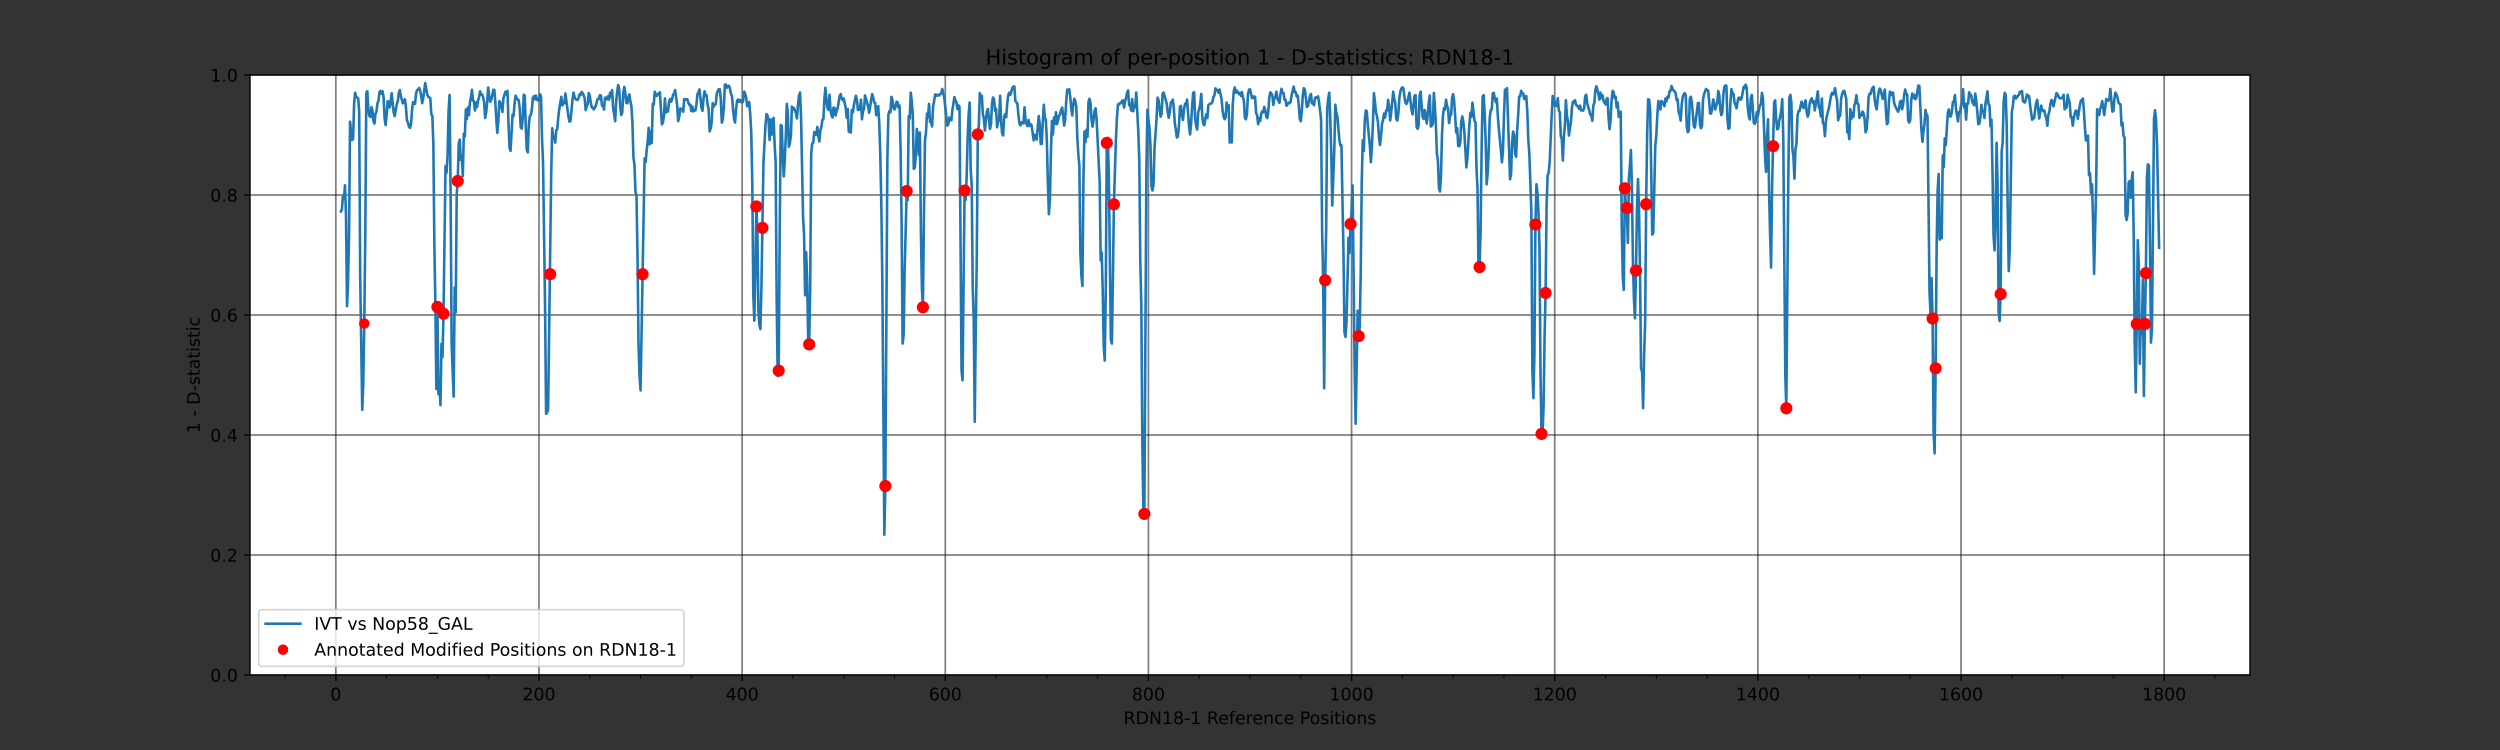 <?xml version="1.0" encoding="utf-8" standalone="no"?>
<!DOCTYPE svg PUBLIC "-//W3C//DTD SVG 1.1//EN"
  "http://www.w3.org/Graphics/SVG/1.1/DTD/svg11.dtd">
<!-- Created with matplotlib (https://matplotlib.org/) -->
<svg height="432pt" version="1.1" viewBox="0 0 1440 432" width="1440pt" xmlns="http://www.w3.org/2000/svg" xmlns:xlink="http://www.w3.org/1999/xlink">
 <rect x="0" y="0" width="1440" height="432" fill="#333333" stroke="none"/>
 <defs>
  <style type="text/css">*{stroke-linecap:butt;stroke-linejoin:round;}</style>
 </defs>
 <g id="figure_1">
  <g id="patch_1">
   <path d="M 0 432 
L 1440 432 
L 1440 0 
L 0 0 
z
" style="fill:none;"/>
  </g>
  <g id="axes_1">
   <g id="patch_2">
    <path d="M 144 388.8 
L 1296 388.8 
L 1296 43.2 
L 144 43.2 
z
" style="fill:#ffffff;"/>
   </g>
   <g id="matplotlib.axis_1">
    <g id="xtick_1">
     <g id="line2d_1">
      <path clip-path="url(#pc513ffb2f3)" d="M 193.438 388.8 
L 193.438 43.2 
" style="fill:none;stroke:#000000;stroke-linecap:square;stroke-opacity:0.5;"/>
     </g>
     <g id="line2d_2">
      <defs>
       <path d="M 0 0 
L 0 3.5 
" id="m2a3ba2d408" style="stroke:#000000;stroke-width:0.8;"/>
      </defs>
      <g>
       <use style="stroke:#000000;stroke-width:0.8;" x="193.438" xlink:href="#m2a3ba2d408" y="388.8"/>
      </g>
     </g>
     <g id="text_1">
      <!-- 0 -->
      <g transform="translate(190.257 403.398)scale(0.1 -0.1)">
       <defs>
        <path d="M 31.781 66.406 
Q 24.172 66.406 20.328 58.906 
Q 16.5 51.422 16.5 36.375 
Q 16.5 21.391 20.328 13.891 
Q 24.172 6.391 31.781 6.391 
Q 39.453 6.391 43.281 13.891 
Q 47.125 21.391 47.125 36.375 
Q 47.125 51.422 43.281 58.906 
Q 39.453 66.406 31.781 66.406 
z
M 31.781 74.219 
Q 44.047 74.219 50.516 64.516 
Q 56.984 54.828 56.984 36.375 
Q 56.984 17.969 50.516 8.266 
Q 44.047 -1.422 31.781 -1.422 
Q 19.531 -1.422 13.062 8.266 
Q 6.594 17.969 6.594 36.375 
Q 6.594 54.828 13.062 64.516 
Q 19.531 74.219 31.781 74.219 
z
" id="DejaVuSans-48"/>
       </defs>
       <use xlink:href="#DejaVuSans-48"/>
      </g>
     </g>
    </g>
    <g id="xtick_2">
     <g id="line2d_3">
      <path clip-path="url(#pc513ffb2f3)" d="M 310.452 388.8 
L 310.452 43.2 
" style="fill:none;stroke:#000000;stroke-linecap:square;stroke-opacity:0.5;"/>
     </g>
     <g id="line2d_4">
      <g>
       <use style="stroke:#000000;stroke-width:0.8;" x="310.452" xlink:href="#m2a3ba2d408" y="388.8"/>
      </g>
     </g>
     <g id="text_2">
      <!-- 200 -->
      <g transform="translate(300.908 403.398)scale(0.1 -0.1)">
       <defs>
        <path d="M 19.188 8.297 
L 53.609 8.297 
L 53.609 0 
L 7.328 0 
L 7.328 8.297 
Q 12.938 14.109 22.625 23.891 
Q 32.328 33.688 34.812 36.531 
Q 39.547 41.844 41.422 45.531 
Q 43.312 49.219 43.312 52.781 
Q 43.312 58.594 39.234 62.25 
Q 35.156 65.922 28.609 65.922 
Q 23.969 65.922 18.812 64.312 
Q 13.672 62.703 7.812 59.422 
L 7.812 69.391 
Q 13.766 71.781 18.938 73 
Q 24.125 74.219 28.422 74.219 
Q 39.75 74.219 46.484 68.547 
Q 53.219 62.891 53.219 53.422 
Q 53.219 48.922 51.531 44.891 
Q 49.859 40.875 45.406 35.406 
Q 44.188 33.984 37.641 27.219 
Q 31.109 20.453 19.188 8.297 
z
" id="DejaVuSans-50"/>
       </defs>
       <use xlink:href="#DejaVuSans-50"/>
       <use x="63.623" xlink:href="#DejaVuSans-48"/>
       <use x="127.246" xlink:href="#DejaVuSans-48"/>
      </g>
     </g>
    </g>
    <g id="xtick_3">
     <g id="line2d_5">
      <path clip-path="url(#pc513ffb2f3)" d="M 427.466 388.8 
L 427.466 43.2 
" style="fill:none;stroke:#000000;stroke-linecap:square;stroke-opacity:0.5;"/>
     </g>
     <g id="line2d_6">
      <g>
       <use style="stroke:#000000;stroke-width:0.8;" x="427.466" xlink:href="#m2a3ba2d408" y="388.8"/>
      </g>
     </g>
     <g id="text_3">
      <!-- 400 -->
      <g transform="translate(417.922 403.398)scale(0.1 -0.1)">
       <defs>
        <path d="M 37.797 64.312 
L 12.891 25.391 
L 37.797 25.391 
z
M 35.203 72.906 
L 47.609 72.906 
L 47.609 25.391 
L 58.016 25.391 
L 58.016 17.188 
L 47.609 17.188 
L 47.609 0 
L 37.797 0 
L 37.797 17.188 
L 4.891 17.188 
L 4.891 26.703 
z
" id="DejaVuSans-52"/>
       </defs>
       <use xlink:href="#DejaVuSans-52"/>
       <use x="63.623" xlink:href="#DejaVuSans-48"/>
       <use x="127.246" xlink:href="#DejaVuSans-48"/>
      </g>
     </g>
    </g>
    <g id="xtick_4">
     <g id="line2d_7">
      <path clip-path="url(#pc513ffb2f3)" d="M 544.479 388.8 
L 544.479 43.2 
" style="fill:none;stroke:#000000;stroke-linecap:square;stroke-opacity:0.5;"/>
     </g>
     <g id="line2d_8">
      <g>
       <use style="stroke:#000000;stroke-width:0.8;" x="544.479" xlink:href="#m2a3ba2d408" y="388.8"/>
      </g>
     </g>
     <g id="text_4">
      <!-- 600 -->
      <g transform="translate(534.936 403.398)scale(0.1 -0.1)">
       <defs>
        <path d="M 33.016 40.375 
Q 26.375 40.375 22.484 35.828 
Q 18.609 31.297 18.609 23.391 
Q 18.609 15.531 22.484 10.953 
Q 26.375 6.391 33.016 6.391 
Q 39.656 6.391 43.531 10.953 
Q 47.406 15.531 47.406 23.391 
Q 47.406 31.297 43.531 35.828 
Q 39.656 40.375 33.016 40.375 
z
M 52.594 71.297 
L 52.594 62.312 
Q 48.875 64.062 45.094 64.984 
Q 41.312 65.922 37.594 65.922 
Q 27.828 65.922 22.672 59.328 
Q 17.531 52.734 16.797 39.406 
Q 19.672 43.656 24.016 45.922 
Q 28.375 48.188 33.594 48.188 
Q 44.578 48.188 50.953 41.516 
Q 57.328 34.859 57.328 23.391 
Q 57.328 12.156 50.688 5.359 
Q 44.047 -1.422 33.016 -1.422 
Q 20.359 -1.422 13.672 8.266 
Q 6.984 17.969 6.984 36.375 
Q 6.984 53.656 15.188 63.938 
Q 23.391 74.219 37.203 74.219 
Q 40.922 74.219 44.703 73.484 
Q 48.484 72.75 52.594 71.297 
z
" id="DejaVuSans-54"/>
       </defs>
       <use xlink:href="#DejaVuSans-54"/>
       <use x="63.623" xlink:href="#DejaVuSans-48"/>
       <use x="127.246" xlink:href="#DejaVuSans-48"/>
      </g>
     </g>
    </g>
    <g id="xtick_5">
     <g id="line2d_9">
      <path clip-path="url(#pc513ffb2f3)" d="M 661.493 388.8 
L 661.493 43.2 
" style="fill:none;stroke:#000000;stroke-linecap:square;stroke-opacity:0.5;"/>
     </g>
     <g id="line2d_10">
      <g>
       <use style="stroke:#000000;stroke-width:0.8;" x="661.493" xlink:href="#m2a3ba2d408" y="388.8"/>
      </g>
     </g>
     <g id="text_5">
      <!-- 800 -->
      <g transform="translate(651.949 403.398)scale(0.1 -0.1)">
       <defs>
        <path d="M 31.781 34.625 
Q 24.75 34.625 20.719 30.859 
Q 16.703 27.094 16.703 20.516 
Q 16.703 13.922 20.719 10.156 
Q 24.75 6.391 31.781 6.391 
Q 38.812 6.391 42.859 10.172 
Q 46.922 13.969 46.922 20.516 
Q 46.922 27.094 42.891 30.859 
Q 38.875 34.625 31.781 34.625 
z
M 21.922 38.812 
Q 15.578 40.375 12.031 44.719 
Q 8.5 49.078 8.5 55.328 
Q 8.5 64.062 14.719 69.141 
Q 20.953 74.219 31.781 74.219 
Q 42.672 74.219 48.875 69.141 
Q 55.078 64.062 55.078 55.328 
Q 55.078 49.078 51.531 44.719 
Q 48 40.375 41.703 38.812 
Q 48.828 37.156 52.797 32.312 
Q 56.781 27.484 56.781 20.516 
Q 56.781 9.906 50.312 4.234 
Q 43.844 -1.422 31.781 -1.422 
Q 19.734 -1.422 13.25 4.234 
Q 6.781 9.906 6.781 20.516 
Q 6.781 27.484 10.781 32.312 
Q 14.797 37.156 21.922 38.812 
z
M 18.312 54.391 
Q 18.312 48.734 21.844 45.562 
Q 25.391 42.391 31.781 42.391 
Q 38.141 42.391 41.719 45.562 
Q 45.312 48.734 45.312 54.391 
Q 45.312 60.062 41.719 63.234 
Q 38.141 66.406 31.781 66.406 
Q 25.391 66.406 21.844 63.234 
Q 18.312 60.062 18.312 54.391 
z
" id="DejaVuSans-56"/>
       </defs>
       <use xlink:href="#DejaVuSans-56"/>
       <use x="63.623" xlink:href="#DejaVuSans-48"/>
       <use x="127.246" xlink:href="#DejaVuSans-48"/>
      </g>
     </g>
    </g>
    <g id="xtick_6">
     <g id="line2d_11">
      <path clip-path="url(#pc513ffb2f3)" d="M 778.507 388.8 
L 778.507 43.2 
" style="fill:none;stroke:#000000;stroke-linecap:square;stroke-opacity:0.5;"/>
     </g>
     <g id="line2d_12">
      <g>
       <use style="stroke:#000000;stroke-width:0.8;" x="778.507" xlink:href="#m2a3ba2d408" y="388.8"/>
      </g>
     </g>
     <g id="text_6">
      <!-- 1000 -->
      <g transform="translate(765.782 403.398)scale(0.1 -0.1)">
       <defs>
        <path d="M 12.406 8.297 
L 28.516 8.297 
L 28.516 63.922 
L 10.984 60.406 
L 10.984 69.391 
L 28.422 72.906 
L 38.281 72.906 
L 38.281 8.297 
L 54.391 8.297 
L 54.391 0 
L 12.406 0 
z
" id="DejaVuSans-49"/>
       </defs>
       <use xlink:href="#DejaVuSans-49"/>
       <use x="63.623" xlink:href="#DejaVuSans-48"/>
       <use x="127.246" xlink:href="#DejaVuSans-48"/>
       <use x="190.869" xlink:href="#DejaVuSans-48"/>
      </g>
     </g>
    </g>
    <g id="xtick_7">
     <g id="line2d_13">
      <path clip-path="url(#pc513ffb2f3)" d="M 895.521 388.8 
L 895.521 43.2 
" style="fill:none;stroke:#000000;stroke-linecap:square;stroke-opacity:0.5;"/>
     </g>
     <g id="line2d_14">
      <g>
       <use style="stroke:#000000;stroke-width:0.8;" x="895.521" xlink:href="#m2a3ba2d408" y="388.8"/>
      </g>
     </g>
     <g id="text_7">
      <!-- 1200 -->
      <g transform="translate(882.796 403.398)scale(0.1 -0.1)">
       <use xlink:href="#DejaVuSans-49"/>
       <use x="63.623" xlink:href="#DejaVuSans-50"/>
       <use x="127.246" xlink:href="#DejaVuSans-48"/>
       <use x="190.869" xlink:href="#DejaVuSans-48"/>
      </g>
     </g>
    </g>
    <g id="xtick_8">
     <g id="line2d_15">
      <path clip-path="url(#pc513ffb2f3)" d="M 1012.534 388.8 
L 1012.534 43.2 
" style="fill:none;stroke:#000000;stroke-linecap:square;stroke-opacity:0.5;"/>
     </g>
     <g id="line2d_16">
      <g>
       <use style="stroke:#000000;stroke-width:0.8;" x="1012.534" xlink:href="#m2a3ba2d408" y="388.8"/>
      </g>
     </g>
     <g id="text_8">
      <!-- 1400 -->
      <g transform="translate(999.809 403.398)scale(0.1 -0.1)">
       <use xlink:href="#DejaVuSans-49"/>
       <use x="63.623" xlink:href="#DejaVuSans-52"/>
       <use x="127.246" xlink:href="#DejaVuSans-48"/>
       <use x="190.869" xlink:href="#DejaVuSans-48"/>
      </g>
     </g>
    </g>
    <g id="xtick_9">
     <g id="line2d_17">
      <path clip-path="url(#pc513ffb2f3)" d="M 1129.548 388.8 
L 1129.548 43.2 
" style="fill:none;stroke:#000000;stroke-linecap:square;stroke-opacity:0.5;"/>
     </g>
     <g id="line2d_18">
      <g>
       <use style="stroke:#000000;stroke-width:0.8;" x="1129.548" xlink:href="#m2a3ba2d408" y="388.8"/>
      </g>
     </g>
     <g id="text_9">
      <!-- 1600 -->
      <g transform="translate(1116.823 403.398)scale(0.1 -0.1)">
       <use xlink:href="#DejaVuSans-49"/>
       <use x="63.623" xlink:href="#DejaVuSans-54"/>
       <use x="127.246" xlink:href="#DejaVuSans-48"/>
       <use x="190.869" xlink:href="#DejaVuSans-48"/>
      </g>
     </g>
    </g>
    <g id="xtick_10">
     <g id="line2d_19">
      <path clip-path="url(#pc513ffb2f3)" d="M 1246.562 388.8 
L 1246.562 43.2 
" style="fill:none;stroke:#000000;stroke-linecap:square;stroke-opacity:0.5;"/>
     </g>
     <g id="line2d_20">
      <g>
       <use style="stroke:#000000;stroke-width:0.8;" x="1246.562" xlink:href="#m2a3ba2d408" y="388.8"/>
      </g>
     </g>
     <g id="text_10">
      <!-- 1800 -->
      <g transform="translate(1233.837 403.398)scale(0.1 -0.1)">
       <use xlink:href="#DejaVuSans-49"/>
       <use x="63.623" xlink:href="#DejaVuSans-56"/>
       <use x="127.246" xlink:href="#DejaVuSans-48"/>
       <use x="190.869" xlink:href="#DejaVuSans-48"/>
      </g>
     </g>
    </g>
    <g id="xtick_11">
     <g id="line2d_21">
      <defs>
       <path d="M 0 0 
L 0 2 
" id="mecff32eafa" style="stroke:#000000;stroke-width:0.6;"/>
      </defs>
      <g>
       <use style="stroke:#000000;stroke-width:0.6;" x="164.185" xlink:href="#mecff32eafa" y="388.8"/>
      </g>
     </g>
    </g>
    <g id="xtick_12">
     <g id="line2d_22">
      <g>
       <use style="stroke:#000000;stroke-width:0.6;" x="222.692" xlink:href="#mecff32eafa" y="388.8"/>
      </g>
     </g>
    </g>
    <g id="xtick_13">
     <g id="line2d_23">
      <g>
       <use style="stroke:#000000;stroke-width:0.6;" x="251.945" xlink:href="#mecff32eafa" y="388.8"/>
      </g>
     </g>
    </g>
    <g id="xtick_14">
     <g id="line2d_24">
      <g>
       <use style="stroke:#000000;stroke-width:0.6;" x="281.199" xlink:href="#mecff32eafa" y="388.8"/>
      </g>
     </g>
    </g>
    <g id="xtick_15">
     <g id="line2d_25">
      <g>
       <use style="stroke:#000000;stroke-width:0.6;" x="339.705" xlink:href="#mecff32eafa" y="388.8"/>
      </g>
     </g>
    </g>
    <g id="xtick_16">
     <g id="line2d_26">
      <g>
       <use style="stroke:#000000;stroke-width:0.6;" x="368.959" xlink:href="#mecff32eafa" y="388.8"/>
      </g>
     </g>
    </g>
    <g id="xtick_17">
     <g id="line2d_27">
      <g>
       <use style="stroke:#000000;stroke-width:0.6;" x="398.212" xlink:href="#mecff32eafa" y="388.8"/>
      </g>
     </g>
    </g>
    <g id="xtick_18">
     <g id="line2d_28">
      <g>
       <use style="stroke:#000000;stroke-width:0.6;" x="456.719" xlink:href="#mecff32eafa" y="388.8"/>
      </g>
     </g>
    </g>
    <g id="xtick_19">
     <g id="line2d_29">
      <g>
       <use style="stroke:#000000;stroke-width:0.6;" x="485.973" xlink:href="#mecff32eafa" y="388.8"/>
      </g>
     </g>
    </g>
    <g id="xtick_20">
     <g id="line2d_30">
      <g>
       <use style="stroke:#000000;stroke-width:0.6;" x="515.226" xlink:href="#mecff32eafa" y="388.8"/>
      </g>
     </g>
    </g>
    <g id="xtick_21">
     <g id="line2d_31">
      <g>
       <use style="stroke:#000000;stroke-width:0.6;" x="573.733" xlink:href="#mecff32eafa" y="388.8"/>
      </g>
     </g>
    </g>
    <g id="xtick_22">
     <g id="line2d_32">
      <g>
       <use style="stroke:#000000;stroke-width:0.6;" x="602.986" xlink:href="#mecff32eafa" y="388.8"/>
      </g>
     </g>
    </g>
    <g id="xtick_23">
     <g id="line2d_33">
      <g>
       <use style="stroke:#000000;stroke-width:0.6;" x="632.24" xlink:href="#mecff32eafa" y="388.8"/>
      </g>
     </g>
    </g>
    <g id="xtick_24">
     <g id="line2d_34">
      <g>
       <use style="stroke:#000000;stroke-width:0.6;" x="690.747" xlink:href="#mecff32eafa" y="388.8"/>
      </g>
     </g>
    </g>
    <g id="xtick_25">
     <g id="line2d_35">
      <g>
       <use style="stroke:#000000;stroke-width:0.6;" x="720" xlink:href="#mecff32eafa" y="388.8"/>
      </g>
     </g>
    </g>
    <g id="xtick_26">
     <g id="line2d_36">
      <g>
       <use style="stroke:#000000;stroke-width:0.6;" x="749.253" xlink:href="#mecff32eafa" y="388.8"/>
      </g>
     </g>
    </g>
    <g id="xtick_27">
     <g id="line2d_37">
      <g>
       <use style="stroke:#000000;stroke-width:0.6;" x="807.76" xlink:href="#mecff32eafa" y="388.8"/>
      </g>
     </g>
    </g>
    <g id="xtick_28">
     <g id="line2d_38">
      <g>
       <use style="stroke:#000000;stroke-width:0.6;" x="837.014" xlink:href="#mecff32eafa" y="388.8"/>
      </g>
     </g>
    </g>
    <g id="xtick_29">
     <g id="line2d_39">
      <g>
       <use style="stroke:#000000;stroke-width:0.6;" x="866.267" xlink:href="#mecff32eafa" y="388.8"/>
      </g>
     </g>
    </g>
    <g id="xtick_30">
     <g id="line2d_40">
      <g>
       <use style="stroke:#000000;stroke-width:0.6;" x="924.774" xlink:href="#mecff32eafa" y="388.8"/>
      </g>
     </g>
    </g>
    <g id="xtick_31">
     <g id="line2d_41">
      <g>
       <use style="stroke:#000000;stroke-width:0.6;" x="954.027" xlink:href="#mecff32eafa" y="388.8"/>
      </g>
     </g>
    </g>
    <g id="xtick_32">
     <g id="line2d_42">
      <g>
       <use style="stroke:#000000;stroke-width:0.6;" x="983.281" xlink:href="#mecff32eafa" y="388.8"/>
      </g>
     </g>
    </g>
    <g id="xtick_33">
     <g id="line2d_43">
      <g>
       <use style="stroke:#000000;stroke-width:0.6;" x="1041.788" xlink:href="#mecff32eafa" y="388.8"/>
      </g>
     </g>
    </g>
    <g id="xtick_34">
     <g id="line2d_44">
      <g>
       <use style="stroke:#000000;stroke-width:0.6;" x="1071.041" xlink:href="#mecff32eafa" y="388.8"/>
      </g>
     </g>
    </g>
    <g id="xtick_35">
     <g id="line2d_45">
      <g>
       <use style="stroke:#000000;stroke-width:0.6;" x="1100.295" xlink:href="#mecff32eafa" y="388.8"/>
      </g>
     </g>
    </g>
    <g id="xtick_36">
     <g id="line2d_46">
      <g>
       <use style="stroke:#000000;stroke-width:0.6;" x="1158.801" xlink:href="#mecff32eafa" y="388.8"/>
      </g>
     </g>
    </g>
    <g id="xtick_37">
     <g id="line2d_47">
      <g>
       <use style="stroke:#000000;stroke-width:0.6;" x="1188.055" xlink:href="#mecff32eafa" y="388.8"/>
      </g>
     </g>
    </g>
    <g id="xtick_38">
     <g id="line2d_48">
      <g>
       <use style="stroke:#000000;stroke-width:0.6;" x="1217.308" xlink:href="#mecff32eafa" y="388.8"/>
      </g>
     </g>
    </g>
    <g id="xtick_39">
     <g id="line2d_49">
      <g>
       <use style="stroke:#000000;stroke-width:0.6;" x="1275.815" xlink:href="#mecff32eafa" y="388.8"/>
      </g>
     </g>
    </g>
    <g id="text_11">
     <!-- RDN18-1 Reference Positions -->
     <g transform="translate(647.164 417.077)scale(0.1 -0.1)">
      <defs>
       <path d="M 44.391 34.188 
Q 47.562 33.109 50.562 29.594 
Q 53.562 26.078 56.594 19.922 
L 66.609 0 
L 56 0 
L 46.688 18.703 
Q 43.062 26.031 39.672 28.422 
Q 36.281 30.812 30.422 30.812 
L 19.672 30.812 
L 19.672 0 
L 9.812 0 
L 9.812 72.906 
L 32.078 72.906 
Q 44.578 72.906 50.734 67.672 
Q 56.891 62.453 56.891 51.906 
Q 56.891 45.016 53.688 40.469 
Q 50.484 35.938 44.391 34.188 
z
M 19.672 64.797 
L 19.672 38.922 
L 32.078 38.922 
Q 39.203 38.922 42.844 42.219 
Q 46.484 45.516 46.484 51.906 
Q 46.484 58.297 42.844 61.547 
Q 39.203 64.797 32.078 64.797 
z
" id="DejaVuSans-82"/>
       <path d="M 19.672 64.797 
L 19.672 8.109 
L 31.594 8.109 
Q 46.688 8.109 53.688 14.938 
Q 60.688 21.781 60.688 36.531 
Q 60.688 51.172 53.688 57.984 
Q 46.688 64.797 31.594 64.797 
z
M 9.812 72.906 
L 30.078 72.906 
Q 51.266 72.906 61.172 64.094 
Q 71.094 55.281 71.094 36.531 
Q 71.094 17.672 61.125 8.828 
Q 51.172 0 30.078 0 
L 9.812 0 
z
" id="DejaVuSans-68"/>
       <path d="M 9.812 72.906 
L 23.094 72.906 
L 55.422 11.922 
L 55.422 72.906 
L 64.984 72.906 
L 64.984 0 
L 51.703 0 
L 19.391 60.984 
L 19.391 0 
L 9.812 0 
z
" id="DejaVuSans-78"/>
       <path d="M 4.891 31.391 
L 31.203 31.391 
L 31.203 23.391 
L 4.891 23.391 
z
" id="DejaVuSans-45"/>
       <path id="DejaVuSans-32"/>
       <path d="M 56.203 29.594 
L 56.203 25.203 
L 14.891 25.203 
Q 15.484 15.922 20.484 11.062 
Q 25.484 6.203 34.422 6.203 
Q 39.594 6.203 44.453 7.469 
Q 49.312 8.734 54.109 11.281 
L 54.109 2.781 
Q 49.266 0.734 44.188 -0.344 
Q 39.109 -1.422 33.891 -1.422 
Q 20.797 -1.422 13.156 6.188 
Q 5.516 13.812 5.516 26.812 
Q 5.516 40.234 12.766 48.109 
Q 20.016 56 32.328 56 
Q 43.359 56 49.781 48.891 
Q 56.203 41.797 56.203 29.594 
z
M 47.219 32.234 
Q 47.125 39.594 43.094 43.984 
Q 39.062 48.391 32.422 48.391 
Q 24.906 48.391 20.391 44.141 
Q 15.875 39.891 15.188 32.172 
z
" id="DejaVuSans-101"/>
       <path d="M 37.109 75.984 
L 37.109 68.5 
L 28.516 68.5 
Q 23.688 68.5 21.797 66.547 
Q 19.922 64.594 19.922 59.516 
L 19.922 54.688 
L 34.719 54.688 
L 34.719 47.703 
L 19.922 47.703 
L 19.922 0 
L 10.891 0 
L 10.891 47.703 
L 2.297 47.703 
L 2.297 54.688 
L 10.891 54.688 
L 10.891 58.5 
Q 10.891 67.625 15.141 71.797 
Q 19.391 75.984 28.609 75.984 
z
" id="DejaVuSans-102"/>
       <path d="M 41.109 46.297 
Q 39.594 47.172 37.812 47.578 
Q 36.031 48 33.891 48 
Q 26.266 48 22.188 43.047 
Q 18.109 38.094 18.109 28.812 
L 18.109 0 
L 9.078 0 
L 9.078 54.688 
L 18.109 54.688 
L 18.109 46.188 
Q 20.953 51.172 25.484 53.578 
Q 30.031 56 36.531 56 
Q 37.453 56 38.578 55.875 
Q 39.703 55.766 41.062 55.516 
z
" id="DejaVuSans-114"/>
       <path d="M 54.891 33.016 
L 54.891 0 
L 45.906 0 
L 45.906 32.719 
Q 45.906 40.484 42.875 44.328 
Q 39.844 48.188 33.797 48.188 
Q 26.516 48.188 22.312 43.547 
Q 18.109 38.922 18.109 30.906 
L 18.109 0 
L 9.078 0 
L 9.078 54.688 
L 18.109 54.688 
L 18.109 46.188 
Q 21.344 51.125 25.703 53.562 
Q 30.078 56 35.797 56 
Q 45.219 56 50.047 50.172 
Q 54.891 44.344 54.891 33.016 
z
" id="DejaVuSans-110"/>
       <path d="M 48.781 52.594 
L 48.781 44.188 
Q 44.969 46.297 41.141 47.344 
Q 37.312 48.391 33.406 48.391 
Q 24.656 48.391 19.812 42.844 
Q 14.984 37.312 14.984 27.297 
Q 14.984 17.281 19.812 11.734 
Q 24.656 6.203 33.406 6.203 
Q 37.312 6.203 41.141 7.25 
Q 44.969 8.297 48.781 10.406 
L 48.781 2.094 
Q 45.016 0.344 40.984 -0.531 
Q 36.969 -1.422 32.422 -1.422 
Q 20.062 -1.422 12.781 6.344 
Q 5.516 14.109 5.516 27.297 
Q 5.516 40.672 12.859 48.328 
Q 20.219 56 33.016 56 
Q 37.156 56 41.109 55.141 
Q 45.062 54.297 48.781 52.594 
z
" id="DejaVuSans-99"/>
       <path d="M 19.672 64.797 
L 19.672 37.406 
L 32.078 37.406 
Q 38.969 37.406 42.719 40.969 
Q 46.484 44.531 46.484 51.125 
Q 46.484 57.672 42.719 61.234 
Q 38.969 64.797 32.078 64.797 
z
M 9.812 72.906 
L 32.078 72.906 
Q 44.344 72.906 50.609 67.359 
Q 56.891 61.812 56.891 51.125 
Q 56.891 40.328 50.609 34.812 
Q 44.344 29.297 32.078 29.297 
L 19.672 29.297 
L 19.672 0 
L 9.812 0 
z
" id="DejaVuSans-80"/>
       <path d="M 30.609 48.391 
Q 23.391 48.391 19.188 42.75 
Q 14.984 37.109 14.984 27.297 
Q 14.984 17.484 19.156 11.844 
Q 23.344 6.203 30.609 6.203 
Q 37.797 6.203 41.984 11.859 
Q 46.188 17.531 46.188 27.297 
Q 46.188 37.016 41.984 42.703 
Q 37.797 48.391 30.609 48.391 
z
M 30.609 56 
Q 42.328 56 49.016 48.375 
Q 55.719 40.766 55.719 27.297 
Q 55.719 13.875 49.016 6.219 
Q 42.328 -1.422 30.609 -1.422 
Q 18.844 -1.422 12.172 6.219 
Q 5.516 13.875 5.516 27.297 
Q 5.516 40.766 12.172 48.375 
Q 18.844 56 30.609 56 
z
" id="DejaVuSans-111"/>
       <path d="M 44.281 53.078 
L 44.281 44.578 
Q 40.484 46.531 36.375 47.5 
Q 32.281 48.484 27.875 48.484 
Q 21.188 48.484 17.844 46.438 
Q 14.5 44.391 14.5 40.281 
Q 14.5 37.156 16.891 35.375 
Q 19.281 33.594 26.516 31.984 
L 29.594 31.297 
Q 39.156 29.25 43.188 25.516 
Q 47.219 21.781 47.219 15.094 
Q 47.219 7.469 41.188 3.016 
Q 35.156 -1.422 24.609 -1.422 
Q 20.219 -1.422 15.453 -0.562 
Q 10.688 0.297 5.422 2 
L 5.422 11.281 
Q 10.406 8.688 15.234 7.391 
Q 20.062 6.109 24.812 6.109 
Q 31.156 6.109 34.562 8.281 
Q 37.984 10.453 37.984 14.406 
Q 37.984 18.062 35.516 20.016 
Q 33.062 21.969 24.703 23.781 
L 21.578 24.516 
Q 13.234 26.266 9.516 29.906 
Q 5.812 33.547 5.812 39.891 
Q 5.812 47.609 11.281 51.797 
Q 16.75 56 26.812 56 
Q 31.781 56 36.172 55.266 
Q 40.578 54.547 44.281 53.078 
z
" id="DejaVuSans-115"/>
       <path d="M 9.422 54.688 
L 18.406 54.688 
L 18.406 0 
L 9.422 0 
z
M 9.422 75.984 
L 18.406 75.984 
L 18.406 64.594 
L 9.422 64.594 
z
" id="DejaVuSans-105"/>
       <path d="M 18.312 70.219 
L 18.312 54.688 
L 36.812 54.688 
L 36.812 47.703 
L 18.312 47.703 
L 18.312 18.016 
Q 18.312 11.328 20.141 9.422 
Q 21.969 7.516 27.594 7.516 
L 36.812 7.516 
L 36.812 0 
L 27.594 0 
Q 17.188 0 13.234 3.875 
Q 9.281 7.766 9.281 18.016 
L 9.281 47.703 
L 2.688 47.703 
L 2.688 54.688 
L 9.281 54.688 
L 9.281 70.219 
z
" id="DejaVuSans-116"/>
      </defs>
      <use xlink:href="#DejaVuSans-82"/>
      <use x="69.482" xlink:href="#DejaVuSans-68"/>
      <use x="146.484" xlink:href="#DejaVuSans-78"/>
      <use x="221.289" xlink:href="#DejaVuSans-49"/>
      <use x="284.912" xlink:href="#DejaVuSans-56"/>
      <use x="348.535" xlink:href="#DejaVuSans-45"/>
      <use x="384.619" xlink:href="#DejaVuSans-49"/>
      <use x="448.242" xlink:href="#DejaVuSans-32"/>
      <use x="480.029" xlink:href="#DejaVuSans-82"/>
      <use x="545.012" xlink:href="#DejaVuSans-101"/>
      <use x="606.535" xlink:href="#DejaVuSans-102"/>
      <use x="641.74" xlink:href="#DejaVuSans-101"/>
      <use x="703.264" xlink:href="#DejaVuSans-114"/>
      <use x="742.127" xlink:href="#DejaVuSans-101"/>
      <use x="803.65" xlink:href="#DejaVuSans-110"/>
      <use x="867.029" xlink:href="#DejaVuSans-99"/>
      <use x="922.01" xlink:href="#DejaVuSans-101"/>
      <use x="983.533" xlink:href="#DejaVuSans-32"/>
      <use x="1015.32" xlink:href="#DejaVuSans-80"/>
      <use x="1071.998" xlink:href="#DejaVuSans-111"/>
      <use x="1133.18" xlink:href="#DejaVuSans-115"/>
      <use x="1185.279" xlink:href="#DejaVuSans-105"/>
      <use x="1213.062" xlink:href="#DejaVuSans-116"/>
      <use x="1252.271" xlink:href="#DejaVuSans-105"/>
      <use x="1280.055" xlink:href="#DejaVuSans-111"/>
      <use x="1341.236" xlink:href="#DejaVuSans-110"/>
      <use x="1404.615" xlink:href="#DejaVuSans-115"/>
     </g>
    </g>
   </g>
   <g id="matplotlib.axis_2">
    <g id="ytick_1">
     <g id="line2d_50">
      <path clip-path="url(#pc513ffb2f3)" d="M 144 388.8 
L 1296 388.8 
" style="fill:none;stroke:#000000;stroke-linecap:square;stroke-opacity:0.5;"/>
     </g>
     <g id="line2d_51">
      <defs>
       <path d="M 0 0 
L -3.5 0 
" id="mf3bd450de5" style="stroke:#000000;stroke-width:0.8;"/>
      </defs>
      <g>
       <use style="stroke:#000000;stroke-width:0.8;" x="144" xlink:href="#mf3bd450de5" y="388.8"/>
      </g>
     </g>
     <g id="text_12">
      <!-- 0.0 -->
      <g transform="translate(121.097 392.599)scale(0.1 -0.1)">
       <defs>
        <path d="M 10.688 12.406 
L 21 12.406 
L 21 0 
L 10.688 0 
z
" id="DejaVuSans-46"/>
       </defs>
       <use xlink:href="#DejaVuSans-48"/>
       <use x="63.623" xlink:href="#DejaVuSans-46"/>
       <use x="95.41" xlink:href="#DejaVuSans-48"/>
      </g>
     </g>
    </g>
    <g id="ytick_2">
     <g id="line2d_52">
      <path clip-path="url(#pc513ffb2f3)" d="M 144 319.68 
L 1296 319.68 
" style="fill:none;stroke:#000000;stroke-linecap:square;stroke-opacity:0.5;"/>
     </g>
     <g id="line2d_53">
      <g>
       <use style="stroke:#000000;stroke-width:0.8;" x="144" xlink:href="#mf3bd450de5" y="319.68"/>
      </g>
     </g>
     <g id="text_13">
      <!-- 0.2 -->
      <g transform="translate(121.097 323.479)scale(0.1 -0.1)">
       <use xlink:href="#DejaVuSans-48"/>
       <use x="63.623" xlink:href="#DejaVuSans-46"/>
       <use x="95.41" xlink:href="#DejaVuSans-50"/>
      </g>
     </g>
    </g>
    <g id="ytick_3">
     <g id="line2d_54">
      <path clip-path="url(#pc513ffb2f3)" d="M 144 250.56 
L 1296 250.56 
" style="fill:none;stroke:#000000;stroke-linecap:square;stroke-opacity:0.5;"/>
     </g>
     <g id="line2d_55">
      <g>
       <use style="stroke:#000000;stroke-width:0.8;" x="144" xlink:href="#mf3bd450de5" y="250.56"/>
      </g>
     </g>
     <g id="text_14">
      <!-- 0.4 -->
      <g transform="translate(121.097 254.359)scale(0.1 -0.1)">
       <use xlink:href="#DejaVuSans-48"/>
       <use x="63.623" xlink:href="#DejaVuSans-46"/>
       <use x="95.41" xlink:href="#DejaVuSans-52"/>
      </g>
     </g>
    </g>
    <g id="ytick_4">
     <g id="line2d_56">
      <path clip-path="url(#pc513ffb2f3)" d="M 144 181.44 
L 1296 181.44 
" style="fill:none;stroke:#000000;stroke-linecap:square;stroke-opacity:0.5;"/>
     </g>
     <g id="line2d_57">
      <g>
       <use style="stroke:#000000;stroke-width:0.8;" x="144" xlink:href="#mf3bd450de5" y="181.44"/>
      </g>
     </g>
     <g id="text_15">
      <!-- 0.6 -->
      <g transform="translate(121.097 185.239)scale(0.1 -0.1)">
       <use xlink:href="#DejaVuSans-48"/>
       <use x="63.623" xlink:href="#DejaVuSans-46"/>
       <use x="95.41" xlink:href="#DejaVuSans-54"/>
      </g>
     </g>
    </g>
    <g id="ytick_5">
     <g id="line2d_58">
      <path clip-path="url(#pc513ffb2f3)" d="M 144 112.32 
L 1296 112.32 
" style="fill:none;stroke:#000000;stroke-linecap:square;stroke-opacity:0.5;"/>
     </g>
     <g id="line2d_59">
      <g>
       <use style="stroke:#000000;stroke-width:0.8;" x="144" xlink:href="#mf3bd450de5" y="112.32"/>
      </g>
     </g>
     <g id="text_16">
      <!-- 0.8 -->
      <g transform="translate(121.097 116.119)scale(0.1 -0.1)">
       <use xlink:href="#DejaVuSans-48"/>
       <use x="63.623" xlink:href="#DejaVuSans-46"/>
       <use x="95.41" xlink:href="#DejaVuSans-56"/>
      </g>
     </g>
    </g>
    <g id="ytick_6">
     <g id="line2d_60">
      <path clip-path="url(#pc513ffb2f3)" d="M 144 43.2 
L 1296 43.2 
" style="fill:none;stroke:#000000;stroke-linecap:square;stroke-opacity:0.5;"/>
     </g>
     <g id="line2d_61">
      <g>
       <use style="stroke:#000000;stroke-width:0.8;" x="144" xlink:href="#mf3bd450de5" y="43.2"/>
      </g>
     </g>
     <g id="text_17">
      <!-- 1.0 -->
      <g transform="translate(121.097 46.999)scale(0.1 -0.1)">
       <use xlink:href="#DejaVuSans-49"/>
       <use x="63.623" xlink:href="#DejaVuSans-46"/>
       <use x="95.41" xlink:href="#DejaVuSans-48"/>
      </g>
     </g>
    </g>
    <g id="text_18">
     <!-- 1 - D-statistic -->
     <g transform="translate(115.017 249.498)rotate(-90)scale(0.1 -0.1)">
      <defs>
       <path d="M 34.281 27.484 
Q 23.391 27.484 19.188 25 
Q 14.984 22.516 14.984 16.5 
Q 14.984 11.719 18.141 8.906 
Q 21.297 6.109 26.703 6.109 
Q 34.188 6.109 38.703 11.406 
Q 43.219 16.703 43.219 25.484 
L 43.219 27.484 
z
M 52.203 31.203 
L 52.203 0 
L 43.219 0 
L 43.219 8.297 
Q 40.141 3.328 35.547 0.953 
Q 30.953 -1.422 24.312 -1.422 
Q 15.922 -1.422 10.953 3.297 
Q 6 8.016 6 15.922 
Q 6 25.141 12.172 29.828 
Q 18.359 34.516 30.609 34.516 
L 43.219 34.516 
L 43.219 35.406 
Q 43.219 41.609 39.141 45 
Q 35.062 48.391 27.688 48.391 
Q 23 48.391 18.547 47.266 
Q 14.109 46.141 10.016 43.891 
L 10.016 52.203 
Q 14.938 54.109 19.578 55.047 
Q 24.219 56 28.609 56 
Q 40.484 56 46.344 49.844 
Q 52.203 43.703 52.203 31.203 
z
" id="DejaVuSans-97"/>
      </defs>
      <use xlink:href="#DejaVuSans-49"/>
      <use x="63.623" xlink:href="#DejaVuSans-32"/>
      <use x="95.41" xlink:href="#DejaVuSans-45"/>
      <use x="131.494" xlink:href="#DejaVuSans-32"/>
      <use x="163.281" xlink:href="#DejaVuSans-68"/>
      <use x="240.283" xlink:href="#DejaVuSans-45"/>
      <use x="276.367" xlink:href="#DejaVuSans-115"/>
      <use x="328.467" xlink:href="#DejaVuSans-116"/>
      <use x="367.676" xlink:href="#DejaVuSans-97"/>
      <use x="428.955" xlink:href="#DejaVuSans-116"/>
      <use x="468.164" xlink:href="#DejaVuSans-105"/>
      <use x="495.947" xlink:href="#DejaVuSans-115"/>
      <use x="548.047" xlink:href="#DejaVuSans-116"/>
      <use x="587.256" xlink:href="#DejaVuSans-105"/>
      <use x="615.039" xlink:href="#DejaVuSans-99"/>
     </g>
    </g>
   </g>
   <g id="line2d_62">
    <path clip-path="url(#pc513ffb2f3)" d="M 196.364 121.813 
L 196.949 120.543 
L 197.534 112.741 
L 198.119 114.487 
L 198.704 106.741 
L 199.289 123.702 
L 199.874 176.327 
L 200.459 162.91 
L 201.044 135.358 
L 201.629 70.127 
L 202.214 76.056 
L 202.799 80.663 
L 203.384 80.072 
L 203.97 59.622 
L 204.555 53.408 
L 205.14 55.719 
L 206.31 56.77 
L 206.895 63.959 
L 207.48 160.18 
L 208.65 236.079 
L 209.235 221.697 
L 209.82 186.346 
L 210.405 135.561 
L 210.99 53.543 
L 211.575 52.553 
L 212.16 63.293 
L 212.746 66.713 
L 213.331 67.379 
L 213.916 61.661 
L 214.501 63.538 
L 215.086 69.65 
L 215.671 71.184 
L 216.256 65.635 
L 216.841 64.302 
L 217.426 59.476 
L 218.011 57.927 
L 218.596 52.999 
L 219.181 52.372 
L 219.766 53.988 
L 220.351 52.569 
L 220.937 56.006 
L 221.522 67.906 
L 222.107 72.072 
L 222.692 66.546 
L 223.277 58.254 
L 223.862 58.62 
L 224.447 61.896 
L 225.032 58.238 
L 225.617 53.682 
L 226.202 59.978 
L 226.787 64.812 
L 227.372 66.866 
L 227.957 62.976 
L 228.542 59.923 
L 229.127 58.306 
L 229.713 53.714 
L 230.298 51.836 
L 230.883 55.273 
L 232.053 59.502 
L 232.638 58.052 
L 233.223 57.198 
L 233.808 61.681 
L 234.393 69.398 
L 234.978 70.605 
L 235.563 72.926 
L 236.148 73.671 
L 236.733 71.808 
L 237.318 63.501 
L 237.904 58.831 
L 238.489 59.756 
L 239.074 59.78 
L 239.659 53.792 
L 240.244 51.9 
L 240.829 51.592 
L 241.414 50.638 
L 241.999 52.2 
L 242.584 55.121 
L 243.169 59.444 
L 243.754 56.586 
L 244.924 47.797 
L 246.094 54.452 
L 246.68 55.735 
L 247.85 56.562 
L 248.435 65.843 
L 249.02 66.639 
L 249.605 82.358 
L 250.19 140.643 
L 250.775 175.882 
L 251.36 224.069 
L 251.945 176.795 
L 252.53 227.09 
L 253.115 221.549 
L 253.7 233.405 
L 254.285 198.022 
L 254.87 205.668 
L 255.456 180.723 
L 256.626 95.623 
L 257.211 99.48 
L 257.796 89.632 
L 258.381 63.946 
L 258.966 54.769 
L 259.551 111.686 
L 260.136 198.122 
L 261.306 228.437 
L 261.891 165.607 
L 262.476 179.891 
L 263.061 112.07 
L 263.647 104.269 
L 264.232 82.779 
L 264.817 80.413 
L 265.402 92.151 
L 265.987 89.694 
L 266.572 101.484 
L 267.157 77.009 
L 267.742 78.523 
L 268.327 63.041 
L 268.912 68.613 
L 269.497 61.932 
L 270.082 66.365 
L 270.667 59.077 
L 271.252 56.045 
L 271.837 51.713 
L 272.423 57.904 
L 273.008 58.381 
L 273.593 63.683 
L 274.178 59.087 
L 274.763 61.698 
L 275.348 57.88 
L 275.933 55.978 
L 276.518 52.626 
L 277.103 54.553 
L 277.688 54.417 
L 278.273 56.022 
L 278.858 58.823 
L 279.443 67.927 
L 280.028 64.775 
L 280.614 58.9 
L 281.199 50.394 
L 281.784 55.393 
L 282.369 58.652 
L 282.954 57.428 
L 283.539 54.947 
L 284.124 51.729 
L 284.709 51.803 
L 285.294 58.391 
L 285.879 69.047 
L 286.464 76.541 
L 287.049 69.495 
L 287.634 58.266 
L 288.219 59.073 
L 288.804 60.98 
L 289.39 64.517 
L 289.975 56.483 
L 291.145 52.822 
L 291.73 54.486 
L 292.315 52.302 
L 292.9 71.286 
L 293.485 84.991 
L 294.07 86.9 
L 295.24 65.941 
L 295.825 66.763 
L 296.41 59.514 
L 296.995 55.095 
L 297.58 56.563 
L 298.166 57.245 
L 298.751 57.7 
L 299.336 62.104 
L 299.921 73.32 
L 300.506 74.069 
L 301.091 68.222 
L 301.676 54.532 
L 302.261 55.066 
L 302.846 73.255 
L 303.431 86.473 
L 304.016 87.762 
L 304.601 71.747 
L 305.186 66.885 
L 305.771 66.191 
L 306.357 62.871 
L 306.942 56.372 
L 307.527 55.415 
L 308.112 57.196 
L 308.697 54.993 
L 309.282 57.518 
L 309.867 57.781 
L 310.452 57.81 
L 311.037 54.251 
L 311.622 55.629 
L 312.207 79.714 
L 312.792 93.736 
L 313.962 176.766 
L 314.547 238.327 
L 315.133 237.735 
L 315.718 235.741 
L 317.473 101.086 
L 318.058 73.887 
L 318.643 78.813 
L 319.228 78.594 
L 319.813 82.14 
L 320.398 75.041 
L 320.983 74.503 
L 321.568 67.571 
L 322.153 62.645 
L 323.324 55.76 
L 323.909 60.704 
L 324.494 58.872 
L 325.079 59.528 
L 325.664 53.835 
L 327.419 67.117 
L 328.004 70.092 
L 328.589 69.655 
L 329.759 57.448 
L 330.344 53.375 
L 330.929 55.865 
L 331.514 57.1 
L 332.1 57.412 
L 332.685 57.535 
L 333.27 56.399 
L 333.855 54.322 
L 334.44 54.756 
L 335.025 52.968 
L 335.61 53.674 
L 336.195 54.865 
L 336.78 56.723 
L 337.365 63.44 
L 337.95 61.08 
L 338.535 59.989 
L 339.12 53.531 
L 339.705 55.087 
L 340.291 59.162 
L 340.876 61.87 
L 341.461 61.971 
L 342.046 63.042 
L 343.216 60.933 
L 343.801 58.46 
L 344.386 56.866 
L 344.971 56.974 
L 345.556 54.826 
L 346.141 55.032 
L 346.726 60.827 
L 347.311 60.566 
L 347.896 63.124 
L 348.481 56.267 
L 349.067 56.212 
L 349.652 57.235 
L 350.237 55.394 
L 350.822 57.392 
L 351.407 53.376 
L 351.992 55.613 
L 352.577 51.86 
L 353.162 62.286 
L 353.747 65.703 
L 354.332 69.813 
L 354.917 58.523 
L 355.502 52.708 
L 356.087 48.941 
L 356.672 51.397 
L 357.257 61.343 
L 357.843 66.28 
L 358.428 64.647 
L 359.013 53.624 
L 359.598 50.054 
L 360.183 53.541 
L 360.768 59.141 
L 361.353 59.547 
L 361.938 55.824 
L 362.523 54.378 
L 363.108 58.447 
L 363.693 61.087 
L 364.278 70.685 
L 364.863 90.827 
L 365.448 94.793 
L 366.034 110.718 
L 366.619 112.468 
L 367.204 147.175 
L 367.789 198.685 
L 368.374 216.678 
L 368.959 224.889 
L 370.129 157.957 
L 371.299 91.196 
L 371.884 93.371 
L 372.469 86.749 
L 373.054 81.83 
L 373.639 73.626 
L 374.224 83.08 
L 374.81 75.741 
L 375.395 82.357 
L 375.98 59.8 
L 376.565 60.262 
L 377.15 52.845 
L 377.735 54.517 
L 378.32 55.275 
L 378.905 54.08 
L 379.49 54.213 
L 380.075 53.089 
L 381.245 71.624 
L 381.83 70.664 
L 382.415 66.831 
L 383.001 56.685 
L 383.586 64.774 
L 384.171 62.61 
L 384.756 64.217 
L 385.341 58.73 
L 385.926 57.009 
L 386.511 58.591 
L 387.096 57.357 
L 387.681 54.52 
L 388.266 54.017 
L 388.851 51.886 
L 390.021 60.228 
L 390.606 69.767 
L 391.191 67.489 
L 391.777 62.498 
L 392.362 62.662 
L 392.947 63.165 
L 393.532 64.366 
L 394.117 57.059 
L 394.702 57.539 
L 395.287 57.209 
L 395.872 57.07 
L 396.457 58.994 
L 397.042 60.427 
L 397.627 60.327 
L 398.212 64.001 
L 398.797 61.368 
L 399.382 64.163 
L 399.967 63.361 
L 400.553 63.638 
L 401.138 60.231 
L 401.723 54.307 
L 402.308 53.231 
L 402.893 51.492 
L 404.063 62.116 
L 404.648 63.788 
L 405.233 56.636 
L 405.818 52.602 
L 406.403 55.013 
L 406.988 54.878 
L 407.573 60.36 
L 408.158 62.695 
L 408.744 75.674 
L 409.329 74.105 
L 409.914 70.492 
L 410.499 59.395 
L 411.084 61.435 
L 411.669 60.283 
L 412.254 59.991 
L 412.839 54.102 
L 413.424 52.362 
L 414.009 51.437 
L 414.594 51.4 
L 415.179 57.127 
L 415.764 70.643 
L 416.349 68.555 
L 416.934 61.783 
L 417.52 48.775 
L 418.105 48.62 
L 418.69 50.533 
L 419.275 49.681 
L 419.86 49.362 
L 420.445 50.938 
L 421.03 54.079 
L 421.615 55.26 
L 422.2 62.612 
L 422.785 68.19 
L 423.37 70.574 
L 423.955 63.083 
L 424.54 58.06 
L 425.125 57.346 
L 425.711 58.655 
L 426.296 57.518 
L 426.881 58.646 
L 427.466 59.132 
L 428.051 58.153 
L 428.636 52.736 
L 429.221 54.073 
L 429.806 56.276 
L 430.391 61.229 
L 430.976 59.229 
L 431.561 58.778 
L 432.146 65.947 
L 432.731 76.52 
L 433.316 105.106 
L 433.901 169.895 
L 434.487 184.709 
L 435.072 157.411 
L 435.657 118.899 
L 436.242 131.673 
L 436.827 178.987 
L 437.412 186.92 
L 437.997 189.526 
L 438.582 165.198 
L 439.752 93.837 
L 440.922 72.108 
L 441.507 65.693 
L 442.092 66.508 
L 442.678 69.08 
L 443.263 80.633 
L 443.848 68.761 
L 444.433 77.56 
L 445.018 70.086 
L 445.603 67.865 
L 446.188 83.566 
L 446.773 93.182 
L 447.358 172.555 
L 447.943 216.597 
L 448.528 213.484 
L 449.113 131.887 
L 449.698 72.003 
L 450.283 72.408 
L 450.868 90.49 
L 451.454 101.56 
L 452.039 91.979 
L 452.624 78.607 
L 453.209 59.778 
L 453.794 65.804 
L 454.379 84.517 
L 454.964 82.439 
L 455.549 78.196 
L 456.134 61.382 
L 456.719 63.117 
L 457.304 62.172 
L 458.474 65.197 
L 459.059 68.226 
L 459.644 60.488 
L 460.23 55.068 
L 460.815 53.284 
L 461.4 67.474 
L 462.57 125.217 
L 463.155 135.642 
L 463.74 170.091 
L 464.325 145.218 
L 464.91 160.43 
L 465.495 194.552 
L 466.08 198.363 
L 466.665 166.639 
L 467.25 88.238 
L 467.835 82.593 
L 468.421 82.265 
L 469.006 76.073 
L 469.591 77.236 
L 470.176 77.686 
L 470.761 73.092 
L 471.346 78.435 
L 471.931 81.464 
L 472.516 75.074 
L 473.101 73.189 
L 473.686 69.022 
L 474.271 68.656 
L 474.856 56.743 
L 475.441 50.538 
L 476.026 57.741 
L 476.611 62.171 
L 477.197 63.276 
L 477.782 54.594 
L 478.367 63.174 
L 478.952 66.355 
L 479.537 67.685 
L 480.122 61.968 
L 480.707 62.262 
L 481.292 66.51 
L 481.877 64.048 
L 482.462 62.442 
L 483.632 55.291 
L 484.217 54.189 
L 484.802 56.792 
L 485.388 57.753 
L 485.973 56.748 
L 487.143 62.264 
L 487.728 67.89 
L 488.313 62.919 
L 488.898 75.887 
L 489.483 72.806 
L 490.068 76.359 
L 490.653 63.404 
L 491.238 64.678 
L 491.823 60.569 
L 492.993 55.145 
L 493.578 57.431 
L 494.164 63.347 
L 494.749 62.228 
L 495.334 63.174 
L 495.919 57.432 
L 496.504 68.701 
L 497.089 63.847 
L 497.674 62.905 
L 498.259 54.95 
L 499.429 59.227 
L 500.014 61.11 
L 500.599 64.933 
L 501.184 61.547 
L 501.769 57.448 
L 502.354 54.169 
L 502.94 55.984 
L 503.525 58.999 
L 504.11 59.293 
L 504.695 66.343 
L 505.28 62.333 
L 505.865 61.143 
L 506.45 71.055 
L 507.035 88.689 
L 507.62 116.153 
L 508.205 159.768 
L 509.375 308.021 
L 509.96 279.947 
L 511.131 90.618 
L 511.716 66.099 
L 512.301 63.904 
L 512.886 64.684 
L 513.471 55.782 
L 514.056 57.636 
L 514.641 62.18 
L 515.226 63.064 
L 515.811 61.416 
L 516.396 58.603 
L 516.981 58.857 
L 517.566 62.121 
L 518.151 60.81 
L 518.736 86.105 
L 519.321 127.52 
L 519.907 197.874 
L 520.492 192.987 
L 521.077 155.897 
L 522.247 110.076 
L 522.832 115.195 
L 523.417 66.861 
L 524.002 68.346 
L 524.587 53.35 
L 525.172 58.445 
L 525.757 65.84 
L 526.342 97.236 
L 526.927 96.567 
L 527.512 89.15 
L 528.098 74.259 
L 528.683 79.041 
L 529.268 89.3 
L 529.853 76.336 
L 530.438 132.667 
L 531.023 166.511 
L 531.608 176.992 
L 532.193 123.689 
L 532.778 81.068 
L 533.363 76.337 
L 533.948 65.456 
L 534.533 67.414 
L 535.118 59.813 
L 535.703 70.208 
L 536.288 69.957 
L 536.874 72.834 
L 537.459 61.241 
L 538.044 58.261 
L 538.629 54.406 
L 539.214 54.524 
L 539.799 55.178 
L 540.384 54.529 
L 540.969 54.972 
L 541.554 54.152 
L 542.139 53.953 
L 542.724 51.196 
L 543.894 56.235 
L 545.65 72.367 
L 546.235 71.558 
L 546.82 67.685 
L 547.99 69.338 
L 548.575 63.441 
L 549.745 55.949 
L 550.33 57.856 
L 550.915 58.953 
L 551.5 62.838 
L 552.085 60.687 
L 552.67 61.481 
L 553.841 213.404 
L 554.426 219.041 
L 555.596 109.753 
L 556.181 115.113 
L 556.766 102.486 
L 557.351 79.749 
L 557.936 65.934 
L 558.521 59.013 
L 559.106 97.692 
L 559.691 106.071 
L 560.276 164.612 
L 560.861 183.984 
L 561.446 242.954 
L 562.031 189.778 
L 562.617 148.134 
L 563.202 77.404 
L 563.787 72.526 
L 564.372 53.659 
L 564.957 57.258 
L 565.542 55.162 
L 566.127 65.888 
L 566.712 68.201 
L 567.297 75.193 
L 567.882 69.041 
L 568.467 64.081 
L 569.052 62.778 
L 570.222 74.279 
L 570.808 71.469 
L 571.393 59.58 
L 571.978 56.146 
L 572.563 57.199 
L 573.148 63.941 
L 573.733 62.699 
L 574.318 73.288 
L 574.903 69.66 
L 575.488 69.494 
L 576.073 55.166 
L 576.658 70.547 
L 577.243 76.863 
L 577.828 78.007 
L 578.413 67.123 
L 578.998 65.712 
L 579.584 67.494 
L 580.169 59.667 
L 580.754 54.706 
L 581.339 53.405 
L 581.924 54.649 
L 582.509 52.915 
L 583.094 50.591 
L 583.679 49.947 
L 584.264 49.75 
L 584.849 58.267 
L 585.434 58.886 
L 586.019 59.787 
L 586.604 66.052 
L 587.189 71.072 
L 587.775 72.208 
L 588.36 70.483 
L 588.945 70.519 
L 589.53 71.124 
L 590.115 61.771 
L 590.7 69.187 
L 591.285 71.509 
L 591.87 72.672 
L 592.455 69.089 
L 593.04 72.531 
L 593.625 71.492 
L 594.21 72.162 
L 595.38 80.85 
L 595.965 77.571 
L 596.551 78.054 
L 597.136 80.436 
L 598.306 66.821 
L 598.891 71.67 
L 599.476 82.942 
L 600.061 82.837 
L 600.646 70.318 
L 601.231 60.325 
L 601.816 67.726 
L 602.401 68.873 
L 602.986 81.158 
L 603.571 105.229 
L 604.156 123.364 
L 604.741 115.011 
L 605.327 87.765 
L 605.912 69.731 
L 606.497 77.527 
L 607.082 67.615 
L 607.667 71.288 
L 608.252 64.649 
L 608.837 71.48 
L 609.422 69.305 
L 610.007 66.656 
L 610.592 66.004 
L 611.177 63.551 
L 611.762 61.959 
L 612.347 65.902 
L 612.932 72.348 
L 613.518 69.135 
L 614.103 59.025 
L 614.688 51.67 
L 615.273 52.268 
L 615.858 51.388 
L 616.443 55.741 
L 617.028 62.169 
L 617.613 66.508 
L 618.198 60.348 
L 618.783 56.904 
L 619.368 58.225 
L 619.953 61.466 
L 620.538 79.237 
L 621.123 89.019 
L 621.708 95.213 
L 622.294 145.481 
L 622.879 158.598 
L 623.464 164.713 
L 624.049 104.483 
L 624.634 75.8 
L 625.219 81.856 
L 625.804 74.755 
L 626.389 78.833 
L 626.974 58.674 
L 627.559 56.887 
L 628.144 59.279 
L 628.729 68.871 
L 629.314 72.932 
L 629.899 69.067 
L 630.485 63.825 
L 631.07 62.39 
L 631.655 68.997 
L 633.41 105.037 
L 633.995 150.041 
L 634.58 145.435 
L 635.165 167.116 
L 635.75 199.521 
L 636.335 207.682 
L 636.92 167.638 
L 637.505 82.295 
L 638.09 79.454 
L 638.675 100.353 
L 639.846 195.592 
L 640.431 197.905 
L 641.016 161.73 
L 641.601 117.717 
L 642.771 80.302 
L 643.356 67.776 
L 643.941 60.122 
L 644.526 60.324 
L 645.111 59.285 
L 645.696 59.483 
L 646.281 58.167 
L 646.866 57.784 
L 647.451 61.981 
L 648.037 58.377 
L 648.622 56.331 
L 649.207 53.509 
L 649.792 52.059 
L 650.377 60.562 
L 650.962 60.323 
L 651.547 63.684 
L 652.132 57.049 
L 652.717 64.076 
L 653.302 60.965 
L 653.887 61.809 
L 654.472 53.306 
L 655.642 75.533 
L 656.228 91.995 
L 656.813 150.853 
L 657.398 175.458 
L 657.983 255.586 
L 658.568 292.68 
L 659.153 296.011 
L 660.323 97.713 
L 660.908 63.264 
L 661.493 69.232 
L 662.078 73.594 
L 662.663 83.834 
L 663.248 107.165 
L 663.833 109.718 
L 664.418 106.377 
L 665.004 85.319 
L 666.174 68.469 
L 666.759 56.255 
L 667.344 57.706 
L 668.514 67.188 
L 669.099 65.491 
L 669.684 53.849 
L 670.269 53.333 
L 672.024 59.685 
L 672.609 64.642 
L 673.195 67.79 
L 673.78 64.604 
L 674.365 59.172 
L 674.95 58.612 
L 675.535 57.403 
L 676.12 62.4 
L 676.705 71.132 
L 677.29 74.69 
L 677.875 79.2 
L 678.46 78.512 
L 679.045 72.752 
L 679.63 61.514 
L 680.215 60.941 
L 680.8 66.538 
L 681.385 69.129 
L 681.971 63.16 
L 682.556 59.789 
L 683.141 60.548 
L 683.726 57.36 
L 684.896 72.525 
L 685.481 77.428 
L 686.066 71.48 
L 686.651 61.524 
L 687.236 53.569 
L 687.821 53.036 
L 688.406 68.345 
L 688.991 72.392 
L 689.576 74.584 
L 690.162 64.673 
L 690.747 62.66 
L 691.332 60.101 
L 691.917 54.093 
L 692.502 67.041 
L 693.087 71.412 
L 693.672 72.142 
L 694.257 68.443 
L 694.842 65.777 
L 695.427 67.979 
L 696.012 60.647 
L 696.597 60.027 
L 697.182 59.577 
L 697.767 59.62 
L 698.352 58.634 
L 698.938 55.868 
L 699.523 54.962 
L 700.108 50.873 
L 700.693 52.038 
L 701.278 51.836 
L 701.863 53.436 
L 702.448 51.559 
L 703.618 57.136 
L 704.203 63.634 
L 704.788 67.088 
L 705.373 68.66 
L 705.958 67.602 
L 706.543 59.039 
L 707.128 63.389 
L 707.714 60.616 
L 708.299 82.082 
L 708.884 81.464 
L 709.469 82.064 
L 710.054 60.23 
L 710.639 52.619 
L 711.224 50.34 
L 711.809 53.387 
L 712.394 52.165 
L 712.979 52.986 
L 713.564 54.202 
L 714.149 53.467 
L 714.734 55.167 
L 715.319 52.999 
L 715.905 55.874 
L 716.49 58.18 
L 717.075 67.925 
L 717.66 68.712 
L 718.245 65.582 
L 718.83 54.394 
L 719.415 51.593 
L 720 51.448 
L 721.17 56.508 
L 721.755 56.411 
L 722.34 55.522 
L 722.925 55.81 
L 723.51 65.185 
L 724.095 66.336 
L 724.681 71.531 
L 725.266 68.013 
L 725.851 69.722 
L 726.436 65.722 
L 727.021 64.166 
L 727.606 64.712 
L 728.191 61.569 
L 728.776 63.306 
L 729.361 67.021 
L 729.946 68.04 
L 730.531 64.247 
L 731.116 56.063 
L 731.701 53.17 
L 732.286 53.787 
L 732.872 55.161 
L 733.457 60.446 
L 734.042 56.339 
L 734.627 55.884 
L 735.212 52.782 
L 735.797 56.863 
L 736.967 59.204 
L 737.552 54.182 
L 738.137 51.139 
L 738.722 53.47 
L 739.307 53.591 
L 739.892 57.414 
L 740.477 57.452 
L 741.062 60.949 
L 742.233 59.1 
L 742.818 59.43 
L 743.403 58.673 
L 743.988 54.756 
L 745.158 49.873 
L 745.743 52.968 
L 746.328 53.09 
L 746.913 55.605 
L 747.498 55.076 
L 748.083 60.516 
L 748.668 68.311 
L 749.253 69.873 
L 749.838 63.85 
L 750.424 54.803 
L 751.009 50.792 
L 751.594 51.685 
L 752.764 61.612 
L 753.349 61.011 
L 753.934 58.549 
L 754.519 55.275 
L 755.104 54.154 
L 755.689 59.54 
L 756.274 59.455 
L 756.859 60.624 
L 757.444 56.372 
L 758.029 56.037 
L 758.615 56.485 
L 759.2 55.523 
L 759.785 59.063 
L 760.955 68.869 
L 761.54 132.815 
L 762.125 159.591 
L 762.71 223.669 
L 763.295 161.428 
L 763.88 131.845 
L 764.465 62.61 
L 765.05 56.709 
L 765.635 53.397 
L 766.22 67.668 
L 766.805 88.077 
L 767.391 118.358 
L 768.561 85.859 
L 769.146 60.272 
L 769.731 64.989 
L 770.316 66.841 
L 771.486 80.849 
L 772.071 83.758 
L 772.656 83.626 
L 773.826 144.733 
L 774.411 191.297 
L 774.996 194.078 
L 775.582 185.597 
L 776.752 136.914 
L 777.337 145.611 
L 777.922 129.038 
L 778.507 121.702 
L 779.092 106.805 
L 780.262 211.179 
L 780.847 244.076 
L 782.017 178.962 
L 782.602 193.591 
L 783.187 188.591 
L 783.772 157.628 
L 784.358 104.616 
L 784.943 80.814 
L 785.528 86.982 
L 786.113 69.36 
L 786.698 63.631 
L 787.283 64.061 
L 787.868 72.124 
L 789.038 83.816 
L 789.623 93.4 
L 790.208 84.531 
L 790.793 71.362 
L 791.378 53.677 
L 791.963 58.615 
L 792.549 64.72 
L 793.134 66.945 
L 793.719 70.528 
L 794.304 79.327 
L 794.889 83.531 
L 795.474 78.215 
L 796.059 71.302 
L 796.644 68.998 
L 797.229 65.438 
L 797.814 67.756 
L 798.399 63.637 
L 798.984 63.575 
L 799.569 57.525 
L 800.154 61.818 
L 800.739 69.33 
L 801.325 64.7 
L 802.495 52.86 
L 803.08 56.965 
L 803.665 59.34 
L 804.25 68.439 
L 804.835 69.445 
L 805.42 65.67 
L 806.005 56.84 
L 806.59 52.669 
L 807.175 51.05 
L 807.76 50.3 
L 808.345 50.937 
L 808.93 55.543 
L 809.515 59.13 
L 810.101 59.88 
L 810.686 58.362 
L 811.856 53.35 
L 813.026 63.194 
L 813.611 65.87 
L 814.781 55.143 
L 815.366 54.808 
L 815.951 73.077 
L 816.536 74.205 
L 817.121 72.163 
L 817.706 54.907 
L 818.292 52.76 
L 818.877 61.218 
L 819.462 67.503 
L 820.047 68.549 
L 820.632 63.353 
L 821.217 66.189 
L 821.802 71.121 
L 822.387 66.469 
L 822.972 59.029 
L 823.557 54.98 
L 824.142 72.871 
L 824.727 72.347 
L 825.312 71.181 
L 825.897 53.482 
L 826.482 61.364 
L 827.068 71.916 
L 827.653 88.493 
L 828.238 92.513 
L 828.823 108.467 
L 829.408 110.297 
L 829.993 101.367 
L 830.578 77.764 
L 831.163 66.359 
L 831.748 62.229 
L 832.333 63.081 
L 832.918 57.41 
L 833.503 61.15 
L 834.088 62.33 
L 834.673 70.902 
L 835.259 66.414 
L 835.844 66.022 
L 836.429 56.161 
L 837.014 54.216 
L 837.599 58.146 
L 838.769 76.38 
L 839.354 73.839 
L 839.939 84.079 
L 840.524 84.227 
L 841.109 82.153 
L 841.694 70.201 
L 842.279 67.023 
L 842.864 70.359 
L 843.449 75.806 
L 844.62 96.417 
L 845.205 91.225 
L 846.375 71.748 
L 846.96 64.939 
L 847.545 67.235 
L 848.13 59.143 
L 849.3 69.694 
L 849.885 70.334 
L 850.47 97.224 
L 851.055 108.568 
L 851.64 156.665 
L 852.225 153.816 
L 852.811 133.475 
L 853.396 86.676 
L 853.981 55.672 
L 854.566 54.797 
L 855.151 65.336 
L 855.736 80.722 
L 856.321 106.177 
L 856.906 99.41 
L 857.491 86.91 
L 858.076 67.651 
L 858.661 63.435 
L 859.246 63.041 
L 859.831 53.884 
L 860.416 53.471 
L 861.002 56.599 
L 861.587 58.895 
L 862.172 56.803 
L 862.757 66.899 
L 863.342 74.403 
L 864.512 86.53 
L 865.097 93.435 
L 865.682 87.33 
L 866.267 67.286 
L 866.852 51.714 
L 867.437 52.096 
L 868.022 50.772 
L 869.778 103.26 
L 870.363 100.347 
L 870.948 82.64 
L 871.533 75.771 
L 872.118 77.687 
L 872.703 88.4 
L 873.288 90.299 
L 873.873 75.314 
L 874.458 66.33 
L 875.043 55.626 
L 875.628 55.494 
L 876.213 52.319 
L 876.798 53.971 
L 877.383 53.847 
L 877.969 57.037 
L 878.554 56.85 
L 879.139 55.293 
L 879.724 64.405 
L 880.309 80.745 
L 880.894 88.284 
L 882.064 121.625 
L 882.649 213.324 
L 883.234 229.334 
L 883.819 203.8 
L 884.404 129.32 
L 884.989 106.125 
L 885.574 111.015 
L 886.159 122.15 
L 886.745 142.422 
L 887.33 214.768 
L 887.915 249.931 
L 888.5 250.713 
L 889.085 234.373 
L 889.67 194.387 
L 890.255 168.748 
L 890.84 118.031 
L 891.425 101.005 
L 892.01 99.613 
L 892.595 93.7 
L 893.765 66.538 
L 894.35 55.278 
L 894.936 56.553 
L 895.521 60.864 
L 896.106 59.293 
L 896.691 61.085 
L 897.276 56.502 
L 897.861 63.612 
L 898.446 64.617 
L 899.031 78.425 
L 899.616 80.188 
L 900.201 92.441 
L 900.786 78.56 
L 901.371 72.449 
L 901.956 57.731 
L 902.541 66.485 
L 903.126 69.979 
L 903.712 78.055 
L 904.882 69.97 
L 905.467 61.568 
L 906.052 58.523 
L 906.637 58.925 
L 907.222 57.731 
L 907.807 60.436 
L 908.392 60.708 
L 909.562 62.639 
L 910.147 60.822 
L 910.732 63.627 
L 911.317 63.526 
L 911.902 63.758 
L 912.488 62.143 
L 913.073 55.284 
L 913.658 54.603 
L 914.243 59.489 
L 914.828 61.753 
L 915.413 63.516 
L 915.998 65.998 
L 916.583 66.565 
L 917.168 69.578 
L 917.753 60.702 
L 918.338 59.18 
L 918.923 51.874 
L 919.508 49.663 
L 920.093 51.664 
L 920.679 54.107 
L 921.264 57.406 
L 921.849 53.353 
L 922.434 56.434 
L 923.019 54.776 
L 923.604 58.132 
L 924.774 60.123 
L 925.359 57.13 
L 925.944 56.497 
L 926.529 67.976 
L 927.114 74.371 
L 927.699 69.004 
L 928.284 57.464 
L 928.869 52.354 
L 929.455 53.042 
L 930.04 56.447 
L 930.625 55.733 
L 931.21 61.864 
L 931.795 59.102 
L 932.38 67.231 
L 932.965 64.814 
L 933.55 64.323 
L 934.135 131.062 
L 934.72 159.593 
L 935.305 166.982 
L 935.89 108.453 
L 936.475 117.751 
L 937.06 119.804 
L 937.646 139.874 
L 938.231 103.085 
L 938.816 95.486 
L 939.401 86.384 
L 939.986 107.619 
L 940.571 150.935 
L 941.156 172.461 
L 941.741 183.335 
L 942.326 155.874 
L 942.911 119.138 
L 943.496 103.198 
L 944.081 120.806 
L 944.666 158.246 
L 945.251 212.292 
L 945.836 214.136 
L 946.422 235.114 
L 947.007 204.39 
L 947.592 186.009 
L 948.177 117.614 
L 948.762 76.787 
L 949.347 57.13 
L 949.932 57.484 
L 950.517 63.794 
L 951.687 135.136 
L 952.272 134.289 
L 953.442 84 
L 954.027 78.302 
L 954.612 66.392 
L 955.198 58.136 
L 955.783 61.019 
L 956.368 63.075 
L 956.953 58.158 
L 957.538 58.801 
L 958.123 59.705 
L 958.708 61.182 
L 959.293 56.731 
L 959.878 58.448 
L 960.463 55.672 
L 961.048 56.232 
L 961.633 52.634 
L 962.218 52.33 
L 962.803 49.535 
L 963.389 51.116 
L 963.974 52.116 
L 964.559 52.664 
L 965.144 53.551 
L 965.729 57.671 
L 966.314 57.177 
L 966.899 64.536 
L 967.484 66.235 
L 968.069 69.469 
L 968.654 60.399 
L 969.239 55.902 
L 969.824 54.348 
L 970.409 53.647 
L 970.994 54.888 
L 971.579 73.111 
L 972.165 76.139 
L 972.75 75.308 
L 973.335 56.915 
L 973.92 55.764 
L 974.505 59.091 
L 975.675 72.889 
L 976.26 73.443 
L 978.015 59.342 
L 978.6 59.334 
L 979.185 71.752 
L 979.77 73.87 
L 980.356 72.536 
L 980.941 57.414 
L 981.526 54.291 
L 982.111 52.576 
L 982.696 51.212 
L 983.281 52.074 
L 983.866 52.085 
L 984.451 58.083 
L 985.036 65.358 
L 985.621 65.375 
L 986.206 62.342 
L 986.791 57.305 
L 987.376 59.028 
L 987.961 63.061 
L 988.546 60.763 
L 989.132 59.486 
L 989.717 52.438 
L 990.302 54.962 
L 990.887 62.766 
L 991.472 66.345 
L 992.057 64.727 
L 992.642 54.563 
L 993.227 50.064 
L 993.812 49.189 
L 994.397 49.416 
L 994.982 68.17 
L 995.567 74.142 
L 996.152 73.907 
L 996.737 58.858 
L 997.322 51.347 
L 997.908 53.885 
L 998.493 54.096 
L 999.078 59.061 
L 999.663 60.445 
L 1000.248 62.397 
L 1000.833 58.693 
L 1001.418 56.316 
L 1002.003 56.256 
L 1002.588 57.438 
L 1003.173 56.657 
L 1004.343 50.052 
L 1004.928 50.78 
L 1005.513 48.744 
L 1006.099 50.611 
L 1006.684 61.614 
L 1007.269 66.649 
L 1007.854 68.826 
L 1008.439 56.824 
L 1009.024 54.696 
L 1010.194 70.808 
L 1010.779 71.335 
L 1011.364 69.918 
L 1011.949 64.467 
L 1012.534 66.772 
L 1013.119 63.317 
L 1013.704 60.554 
L 1014.289 60.16 
L 1014.875 53.471 
L 1015.46 56.675 
L 1016.63 89.51 
L 1017.215 98.963 
L 1017.8 78.934 
L 1018.385 68.723 
L 1018.97 109.599 
L 1019.555 134.404 
L 1020.14 154.121 
L 1020.725 106.682 
L 1021.895 58.989 
L 1022.48 57.799 
L 1023.066 68.615 
L 1023.651 74.475 
L 1024.236 74.113 
L 1024.821 69.446 
L 1025.406 67.084 
L 1025.991 63.661 
L 1026.576 57.152 
L 1027.161 78.568 
L 1028.331 215.828 
L 1028.916 235.173 
L 1030.086 101.036 
L 1030.671 56.315 
L 1031.256 54.627 
L 1031.842 59.314 
L 1032.427 85.834 
L 1033.012 90.267 
L 1033.597 102.891 
L 1034.182 85.816 
L 1034.767 82.986 
L 1035.352 66.656 
L 1035.937 64.089 
L 1036.522 63.833 
L 1037.692 58.579 
L 1038.277 60.918 
L 1038.862 62.303 
L 1039.447 59.439 
L 1040.033 57.806 
L 1040.618 64.143 
L 1041.203 67.206 
L 1041.788 65.555 
L 1042.373 59.533 
L 1042.958 57.74 
L 1043.543 56.573 
L 1044.128 59.139 
L 1044.713 58.316 
L 1045.298 63.599 
L 1045.883 59.732 
L 1046.468 56.629 
L 1047.053 52.657 
L 1047.638 61.765 
L 1048.223 62.786 
L 1048.809 67.072 
L 1049.394 56.694 
L 1049.979 70.868 
L 1050.564 71.608 
L 1051.149 78.422 
L 1051.734 69.915 
L 1052.319 66.572 
L 1053.489 62.042 
L 1054.659 55.149 
L 1055.244 53.447 
L 1055.829 54.449 
L 1056.414 53.515 
L 1056.999 50.769 
L 1057.585 54.918 
L 1058.17 57.921 
L 1058.755 69.274 
L 1059.34 67.053 
L 1059.925 66.677 
L 1060.51 56.541 
L 1061.095 54.203 
L 1061.68 52.572 
L 1062.265 52.272 
L 1063.435 56.884 
L 1064.02 76.164 
L 1064.605 75.352 
L 1065.19 80.142 
L 1065.776 62.904 
L 1066.361 68.504 
L 1066.946 65.052 
L 1067.531 67.401 
L 1068.116 60.645 
L 1068.701 58.987 
L 1069.286 54.829 
L 1069.871 59.697 
L 1070.456 60.063 
L 1071.041 67.973 
L 1071.626 65.732 
L 1072.211 66.547 
L 1072.796 64.307 
L 1073.381 65.265 
L 1073.966 68.133 
L 1074.552 76.169 
L 1075.137 74.763 
L 1075.722 67.931 
L 1076.307 55.879 
L 1076.892 53.914 
L 1077.477 54.14 
L 1078.062 51.824 
L 1078.647 50.568 
L 1079.232 49.996 
L 1079.817 57.354 
L 1080.402 61.074 
L 1080.987 62.959 
L 1081.572 56.696 
L 1082.157 52.742 
L 1082.743 50.993 
L 1083.328 52.042 
L 1083.913 54.811 
L 1084.498 56.996 
L 1085.668 51.57 
L 1086.253 63.219 
L 1086.838 71.509 
L 1087.423 70.826 
L 1088.008 58.627 
L 1088.593 52.784 
L 1089.178 53.379 
L 1089.763 54.816 
L 1090.348 53.288 
L 1090.933 58.78 
L 1091.519 60.974 
L 1092.104 61.876 
L 1092.689 63.276 
L 1093.274 64.361 
L 1093.859 62.738 
L 1094.444 58.54 
L 1095.029 58.074 
L 1095.614 62.917 
L 1096.199 60.232 
L 1096.784 54.912 
L 1097.369 51.553 
L 1097.954 54.177 
L 1098.539 54.469 
L 1099.124 69.438 
L 1099.709 70.598 
L 1100.295 69.19 
L 1100.88 57.416 
L 1101.465 53.864 
L 1102.05 56.398 
L 1102.635 54.637 
L 1103.22 57.133 
L 1103.805 56.369 
L 1104.975 49.252 
L 1105.56 49.541 
L 1106.73 74.624 
L 1107.315 81.639 
L 1107.9 75.6 
L 1108.486 71.579 
L 1109.071 63.349 
L 1109.656 65.802 
L 1110.241 66.882 
L 1111.411 168.789 
L 1111.996 180.645 
L 1112.581 160.181 
L 1113.166 183.434 
L 1113.751 249.015 
L 1114.336 261.088 
L 1114.921 212.125 
L 1115.506 141.518 
L 1116.091 109.425 
L 1116.676 100.245 
L 1117.262 138.015 
L 1117.847 128.271 
L 1118.432 137.245 
L 1119.017 89.539 
L 1119.602 96.209 
L 1120.187 79.672 
L 1120.772 83.476 
L 1121.942 65.083 
L 1122.527 63.034 
L 1123.112 67.027 
L 1123.697 67.041 
L 1124.282 64.26 
L 1124.867 58.772 
L 1125.453 58.478 
L 1126.038 54.806 
L 1126.623 62.536 
L 1127.793 69.888 
L 1128.378 64.515 
L 1128.963 65.039 
L 1129.548 60.559 
L 1130.133 59.188 
L 1130.718 51.331 
L 1131.303 61.825 
L 1131.888 59.83 
L 1132.473 68.919 
L 1133.058 59.562 
L 1133.643 59.61 
L 1134.229 53.181 
L 1134.814 54.339 
L 1135.399 54.753 
L 1135.984 58.492 
L 1136.569 59.762 
L 1137.154 60.667 
L 1137.739 53.886 
L 1138.324 58.159 
L 1138.909 64.23 
L 1139.494 71.558 
L 1140.079 71.282 
L 1140.664 67.813 
L 1141.249 60.394 
L 1141.834 63.644 
L 1142.42 64.232 
L 1143.005 67.968 
L 1143.59 60.032 
L 1144.76 52.631 
L 1145.345 59.999 
L 1145.93 60.601 
L 1146.515 72.843 
L 1147.1 68.942 
L 1147.685 99.314 
L 1148.27 135.499 
L 1148.855 144.249 
L 1149.44 125.977 
L 1150.025 82.256 
L 1150.61 105.669 
L 1151.196 179.321 
L 1151.781 184.931 
L 1152.366 169.382 
L 1152.951 87.26 
L 1153.536 81.859 
L 1154.121 58.12 
L 1154.706 53.428 
L 1155.291 54.622 
L 1155.876 72.722 
L 1156.461 122.311 
L 1157.046 156.151 
L 1157.631 142.923 
L 1158.801 64.595 
L 1159.386 61.311 
L 1159.972 55.463 
L 1160.557 55.1 
L 1161.142 56.708 
L 1161.727 56.08 
L 1162.312 55.12 
L 1162.897 54.634 
L 1163.482 52.847 
L 1164.067 53.12 
L 1164.652 52.434 
L 1165.237 58.183 
L 1165.822 58.763 
L 1166.407 59.059 
L 1167.577 54.373 
L 1168.163 55.894 
L 1168.748 55.265 
L 1169.333 60.67 
L 1170.503 68.956 
L 1171.088 67.698 
L 1171.673 68.134 
L 1172.258 63.004 
L 1172.843 59.213 
L 1173.428 57.516 
L 1174.598 68.242 
L 1175.768 60.849 
L 1176.353 63.387 
L 1176.939 63.975 
L 1177.524 63.654 
L 1178.109 66.597 
L 1178.694 67.885 
L 1179.279 72.399 
L 1179.864 66.181 
L 1180.449 64.096 
L 1181.034 60.077 
L 1181.619 57.591 
L 1182.204 58.251 
L 1182.789 61.231 
L 1184.544 53.609 
L 1185.13 54.271 
L 1185.715 55.596 
L 1186.3 56.534 
L 1187.47 56.547 
L 1188.055 56.094 
L 1188.64 54.611 
L 1189.225 62.944 
L 1189.81 62.227 
L 1190.395 61.81 
L 1190.98 54.558 
L 1191.565 57.391 
L 1192.15 59.143 
L 1192.735 67.538 
L 1193.32 67.454 
L 1193.906 72.356 
L 1194.491 68.059 
L 1195.076 65.224 
L 1195.661 63.711 
L 1196.246 63.968 
L 1196.831 68.461 
L 1198.001 60.587 
L 1198.586 57.924 
L 1199.171 57.638 
L 1199.756 56.772 
L 1200.341 64.013 
L 1200.926 73.901 
L 1201.511 80.899 
L 1202.096 79.781 
L 1202.682 78.116 
L 1203.267 100.891 
L 1203.852 99.892 
L 1204.437 111.245 
L 1205.022 106.155 
L 1205.607 127.94 
L 1206.192 157.767 
L 1207.362 108.476 
L 1207.947 62.94 
L 1209.117 66.255 
L 1209.702 62.452 
L 1210.287 61.236 
L 1210.873 58.253 
L 1212.043 66.298 
L 1213.213 56.978 
L 1213.798 57.795 
L 1214.383 58.043 
L 1214.968 57.295 
L 1215.553 51.216 
L 1216.723 64.307 
L 1217.308 63.929 
L 1217.893 56.969 
L 1218.478 53.326 
L 1219.063 54.424 
L 1219.649 56.113 
L 1220.234 59.014 
L 1220.819 59.744 
L 1221.404 60.115 
L 1221.989 72.231 
L 1222.574 70.808 
L 1223.159 78.262 
L 1223.744 79.167 
L 1224.329 123.46 
L 1224.914 126.709 
L 1225.499 123.315 
L 1226.084 105.27 
L 1226.669 104.34 
L 1227.254 113.85 
L 1227.84 103.764 
L 1228.425 99.236 
L 1229.01 134.986 
L 1229.595 198.296 
L 1230.18 225.942 
L 1230.765 186.625 
L 1231.35 138.333 
L 1231.935 152.365 
L 1232.52 209.501 
L 1233.105 185.531 
L 1233.69 192.388 
L 1234.275 160.943 
L 1234.86 228.097 
L 1235.445 186.567 
L 1236.03 157.346 
L 1236.616 102.211 
L 1237.201 94.625 
L 1237.786 95.542 
L 1238.371 141.288 
L 1238.956 197.346 
L 1239.541 189.158 
L 1240.711 68.337 
L 1241.296 63.444 
L 1241.881 68.937 
L 1242.466 83.944 
L 1243.636 142.668 
L 1243.636 142.668 
" style="fill:none;stroke:#1f77b4;stroke-linecap:square;stroke-width:1.5;"/>
   </g>
   <g id="line2d_63">
    <path clip-path="url(#pc513ffb2f3)" d="M 209.82 186.346 
" style="fill:none;"/>
    <defs>
     <path d="M 0 2.5 
C 0.663 2.5 1.299 2.237 1.768 1.768 
C 2.237 1.299 2.5 0.663 2.5 0 
C 2.5 -0.663 2.237 -1.299 1.768 -1.768 
C 1.299 -2.237 0.663 -2.5 0 -2.5 
C -0.663 -2.5 -1.299 -2.237 -1.768 -1.768 
C -2.237 -1.299 -2.5 -0.663 -2.5 0 
C -2.5 0.663 -2.237 1.299 -1.768 1.768 
C -1.299 2.237 -0.663 2.5 0 2.5 
z
" id="m34a1a1a5b1" style="stroke:#ff0000;"/>
    </defs>
    <g clip-path="url(#pc513ffb2f3)">
     <use style="fill:#ff0000;stroke:#ff0000;" x="209.82" xlink:href="#m34a1a1a5b1" y="186.346"/>
    </g>
   </g>
   <g id="line2d_64">
    <path clip-path="url(#pc513ffb2f3)" d="M 251.945 176.795 
" style="fill:none;stroke:#ff0000;stroke-linecap:square;stroke-width:1.5;"/>
    <defs>
     <path d="M 0 3 
C 0.796 3 1.559 2.684 2.121 2.121 
C 2.684 1.559 3 0.796 3 0 
C 3 -0.796 2.684 -1.559 2.121 -2.121 
C 1.559 -2.684 0.796 -3 0 -3 
C -0.796 -3 -1.559 -2.684 -2.121 -2.121 
C -2.684 -1.559 -3 -0.796 -3 0 
C -3 0.796 -2.684 1.559 -2.121 2.121 
C -1.559 2.684 -0.796 3 0 3 
z
" id="m19df20e40c" style="stroke:#ff0000;"/>
    </defs>
    <g clip-path="url(#pc513ffb2f3)">
     <use style="fill:#ff0000;stroke:#ff0000;" x="251.945" xlink:href="#m19df20e40c" y="176.795"/>
    </g>
   </g>
   <g id="line2d_65">
    <path clip-path="url(#pc513ffb2f3)" d="M 255.456 180.723 
" style="fill:none;stroke:#ff0000;stroke-linecap:square;stroke-width:1.5;"/>
    <g clip-path="url(#pc513ffb2f3)">
     <use style="fill:#ff0000;stroke:#ff0000;" x="255.456" xlink:href="#m19df20e40c" y="180.723"/>
    </g>
   </g>
   <g id="line2d_66">
    <path clip-path="url(#pc513ffb2f3)" d="M 263.647 104.269 
" style="fill:none;stroke:#ff0000;stroke-linecap:square;stroke-width:1.5;"/>
    <g clip-path="url(#pc513ffb2f3)">
     <use style="fill:#ff0000;stroke:#ff0000;" x="263.647" xlink:href="#m19df20e40c" y="104.269"/>
    </g>
   </g>
   <g id="line2d_67">
    <path clip-path="url(#pc513ffb2f3)" d="M 316.888 157.95 
" style="fill:none;stroke:#ff0000;stroke-linecap:square;stroke-width:1.5;"/>
    <g clip-path="url(#pc513ffb2f3)">
     <use style="fill:#ff0000;stroke:#ff0000;" x="316.888" xlink:href="#m19df20e40c" y="157.95"/>
    </g>
   </g>
   <g id="line2d_68">
    <path clip-path="url(#pc513ffb2f3)" d="M 370.129 157.957 
" style="fill:none;stroke:#ff0000;stroke-linecap:square;stroke-width:1.5;"/>
    <g clip-path="url(#pc513ffb2f3)">
     <use style="fill:#ff0000;stroke:#ff0000;" x="370.129" xlink:href="#m19df20e40c" y="157.957"/>
    </g>
   </g>
   <g id="line2d_69">
    <path clip-path="url(#pc513ffb2f3)" d="M 435.657 118.899 
" style="fill:none;stroke:#ff0000;stroke-linecap:square;stroke-width:1.5;"/>
    <g clip-path="url(#pc513ffb2f3)">
     <use style="fill:#ff0000;stroke:#ff0000;" x="435.657" xlink:href="#m19df20e40c" y="118.899"/>
    </g>
   </g>
   <g id="line2d_70">
    <path clip-path="url(#pc513ffb2f3)" d="M 439.167 131.261 
" style="fill:none;stroke:#ff0000;stroke-linecap:square;stroke-width:1.5;"/>
    <g clip-path="url(#pc513ffb2f3)">
     <use style="fill:#ff0000;stroke:#ff0000;" x="439.167" xlink:href="#m19df20e40c" y="131.261"/>
    </g>
   </g>
   <g id="line2d_71">
    <path clip-path="url(#pc513ffb2f3)" d="M 448.528 213.484 
" style="fill:none;stroke:#ff0000;stroke-linecap:square;stroke-width:1.5;"/>
    <g clip-path="url(#pc513ffb2f3)">
     <use style="fill:#ff0000;stroke:#ff0000;" x="448.528" xlink:href="#m19df20e40c" y="213.484"/>
    </g>
   </g>
   <g id="line2d_72">
    <path clip-path="url(#pc513ffb2f3)" d="M 466.08 198.363 
" style="fill:none;stroke:#ff0000;stroke-linecap:square;stroke-width:1.5;"/>
    <g clip-path="url(#pc513ffb2f3)">
     <use style="fill:#ff0000;stroke:#ff0000;" x="466.08" xlink:href="#m19df20e40c" y="198.363"/>
    </g>
   </g>
   <g id="line2d_73">
    <path clip-path="url(#pc513ffb2f3)" d="M 509.96 279.947 
" style="fill:none;stroke:#ff0000;stroke-linecap:square;stroke-width:1.5;"/>
    <g clip-path="url(#pc513ffb2f3)">
     <use style="fill:#ff0000;stroke:#ff0000;" x="509.96" xlink:href="#m19df20e40c" y="279.947"/>
    </g>
   </g>
   <g id="line2d_74">
    <path clip-path="url(#pc513ffb2f3)" d="M 522.247 110.076 
" style="fill:none;stroke:#ff0000;stroke-linecap:square;stroke-width:1.5;"/>
    <g clip-path="url(#pc513ffb2f3)">
     <use style="fill:#ff0000;stroke:#ff0000;" x="522.247" xlink:href="#m19df20e40c" y="110.076"/>
    </g>
   </g>
   <g id="line2d_75">
    <path clip-path="url(#pc513ffb2f3)" d="M 531.608 176.992 
" style="fill:none;stroke:#ff0000;stroke-linecap:square;stroke-width:1.5;"/>
    <g clip-path="url(#pc513ffb2f3)">
     <use style="fill:#ff0000;stroke:#ff0000;" x="531.608" xlink:href="#m19df20e40c" y="176.992"/>
    </g>
   </g>
   <g id="line2d_76">
    <path clip-path="url(#pc513ffb2f3)" d="M 555.596 109.753 
" style="fill:none;stroke:#ff0000;stroke-linecap:square;stroke-width:1.5;"/>
    <g clip-path="url(#pc513ffb2f3)">
     <use style="fill:#ff0000;stroke:#ff0000;" x="555.596" xlink:href="#m19df20e40c" y="109.753"/>
    </g>
   </g>
   <g id="line2d_77">
    <path clip-path="url(#pc513ffb2f3)" d="M 563.202 77.404 
" style="fill:none;stroke:#ff0000;stroke-linecap:square;stroke-width:1.5;"/>
    <g clip-path="url(#pc513ffb2f3)">
     <use style="fill:#ff0000;stroke:#ff0000;" x="563.202" xlink:href="#m19df20e40c" y="77.404"/>
    </g>
   </g>
   <g id="line2d_78">
    <path clip-path="url(#pc513ffb2f3)" d="M 637.505 82.295 
" style="fill:none;stroke:#ff0000;stroke-linecap:square;stroke-width:1.5;"/>
    <g clip-path="url(#pc513ffb2f3)">
     <use style="fill:#ff0000;stroke:#ff0000;" x="637.505" xlink:href="#m19df20e40c" y="82.295"/>
    </g>
   </g>
   <g id="line2d_79">
    <path clip-path="url(#pc513ffb2f3)" d="M 641.601 117.717 
" style="fill:none;stroke:#ff0000;stroke-linecap:square;stroke-width:1.5;"/>
    <g clip-path="url(#pc513ffb2f3)">
     <use style="fill:#ff0000;stroke:#ff0000;" x="641.601" xlink:href="#m19df20e40c" y="117.717"/>
    </g>
   </g>
   <g id="line2d_80">
    <path clip-path="url(#pc513ffb2f3)" d="M 659.153 296.011 
" style="fill:none;stroke:#ff0000;stroke-linecap:square;stroke-width:1.5;"/>
    <g clip-path="url(#pc513ffb2f3)">
     <use style="fill:#ff0000;stroke:#ff0000;" x="659.153" xlink:href="#m19df20e40c" y="296.011"/>
    </g>
   </g>
   <g id="line2d_81">
    <path clip-path="url(#pc513ffb2f3)" d="M 763.295 161.428 
" style="fill:none;stroke:#ff0000;stroke-linecap:square;stroke-width:1.5;"/>
    <g clip-path="url(#pc513ffb2f3)">
     <use style="fill:#ff0000;stroke:#ff0000;" x="763.295" xlink:href="#m19df20e40c" y="161.428"/>
    </g>
   </g>
   <g id="line2d_82">
    <path clip-path="url(#pc513ffb2f3)" d="M 777.922 129.038 
" style="fill:none;stroke:#ff0000;stroke-linecap:square;stroke-width:1.5;"/>
    <g clip-path="url(#pc513ffb2f3)">
     <use style="fill:#ff0000;stroke:#ff0000;" x="777.922" xlink:href="#m19df20e40c" y="129.038"/>
    </g>
   </g>
   <g id="line2d_83">
    <path clip-path="url(#pc513ffb2f3)" d="M 782.602 193.591 
" style="fill:none;stroke:#ff0000;stroke-linecap:square;stroke-width:1.5;"/>
    <g clip-path="url(#pc513ffb2f3)">
     <use style="fill:#ff0000;stroke:#ff0000;" x="782.602" xlink:href="#m19df20e40c" y="193.591"/>
    </g>
   </g>
   <g id="line2d_84">
    <path clip-path="url(#pc513ffb2f3)" d="M 852.225 153.816 
" style="fill:none;stroke:#ff0000;stroke-linecap:square;stroke-width:1.5;"/>
    <g clip-path="url(#pc513ffb2f3)">
     <use style="fill:#ff0000;stroke:#ff0000;" x="852.225" xlink:href="#m19df20e40c" y="153.816"/>
    </g>
   </g>
   <g id="line2d_85">
    <path clip-path="url(#pc513ffb2f3)" d="M 884.404 129.32 
" style="fill:none;stroke:#ff0000;stroke-linecap:square;stroke-width:1.5;"/>
    <g clip-path="url(#pc513ffb2f3)">
     <use style="fill:#ff0000;stroke:#ff0000;" x="884.404" xlink:href="#m19df20e40c" y="129.32"/>
    </g>
   </g>
   <g id="line2d_86">
    <path clip-path="url(#pc513ffb2f3)" d="M 887.915 249.931 
" style="fill:none;stroke:#ff0000;stroke-linecap:square;stroke-width:1.5;"/>
    <g clip-path="url(#pc513ffb2f3)">
     <use style="fill:#ff0000;stroke:#ff0000;" x="887.915" xlink:href="#m19df20e40c" y="249.931"/>
    </g>
   </g>
   <g id="line2d_87">
    <path clip-path="url(#pc513ffb2f3)" d="M 890.255 168.748 
" style="fill:none;stroke:#ff0000;stroke-linecap:square;stroke-width:1.5;"/>
    <g clip-path="url(#pc513ffb2f3)">
     <use style="fill:#ff0000;stroke:#ff0000;" x="890.255" xlink:href="#m19df20e40c" y="168.748"/>
    </g>
   </g>
   <g id="line2d_88">
    <path clip-path="url(#pc513ffb2f3)" d="M 935.89 108.453 
" style="fill:none;stroke:#ff0000;stroke-linecap:square;stroke-width:1.5;"/>
    <g clip-path="url(#pc513ffb2f3)">
     <use style="fill:#ff0000;stroke:#ff0000;" x="935.89" xlink:href="#m19df20e40c" y="108.453"/>
    </g>
   </g>
   <g id="line2d_89">
    <path clip-path="url(#pc513ffb2f3)" d="M 937.06 119.804 
" style="fill:none;stroke:#ff0000;stroke-linecap:square;stroke-width:1.5;"/>
    <g clip-path="url(#pc513ffb2f3)">
     <use style="fill:#ff0000;stroke:#ff0000;" x="937.06" xlink:href="#m19df20e40c" y="119.804"/>
    </g>
   </g>
   <g id="line2d_90">
    <path clip-path="url(#pc513ffb2f3)" d="M 942.326 155.874 
" style="fill:none;stroke:#ff0000;stroke-linecap:square;stroke-width:1.5;"/>
    <g clip-path="url(#pc513ffb2f3)">
     <use style="fill:#ff0000;stroke:#ff0000;" x="942.326" xlink:href="#m19df20e40c" y="155.874"/>
    </g>
   </g>
   <g id="line2d_91">
    <path clip-path="url(#pc513ffb2f3)" d="M 948.177 117.614 
" style="fill:none;stroke:#ff0000;stroke-linecap:square;stroke-width:1.5;"/>
    <g clip-path="url(#pc513ffb2f3)">
     <use style="fill:#ff0000;stroke:#ff0000;" x="948.177" xlink:href="#m19df20e40c" y="117.614"/>
    </g>
   </g>
   <g id="line2d_92">
    <path clip-path="url(#pc513ffb2f3)" d="M 1021.31 84.199 
" style="fill:none;stroke:#ff0000;stroke-linecap:square;stroke-width:1.5;"/>
    <g clip-path="url(#pc513ffb2f3)">
     <use style="fill:#ff0000;stroke:#ff0000;" x="1021.31" xlink:href="#m19df20e40c" y="84.199"/>
    </g>
   </g>
   <g id="line2d_93">
    <path clip-path="url(#pc513ffb2f3)" d="M 1028.916 235.173 
" style="fill:none;stroke:#ff0000;stroke-linecap:square;stroke-width:1.5;"/>
    <g clip-path="url(#pc513ffb2f3)">
     <use style="fill:#ff0000;stroke:#ff0000;" x="1028.916" xlink:href="#m19df20e40c" y="235.173"/>
    </g>
   </g>
   <g id="line2d_94">
    <path clip-path="url(#pc513ffb2f3)" d="M 1113.166 183.434 
" style="fill:none;stroke:#ff0000;stroke-linecap:square;stroke-width:1.5;"/>
    <g clip-path="url(#pc513ffb2f3)">
     <use style="fill:#ff0000;stroke:#ff0000;" x="1113.166" xlink:href="#m19df20e40c" y="183.434"/>
    </g>
   </g>
   <g id="line2d_95">
    <path clip-path="url(#pc513ffb2f3)" d="M 1114.921 212.125 
" style="fill:none;stroke:#ff0000;stroke-linecap:square;stroke-width:1.5;"/>
    <g clip-path="url(#pc513ffb2f3)">
     <use style="fill:#ff0000;stroke:#ff0000;" x="1114.921" xlink:href="#m19df20e40c" y="212.125"/>
    </g>
   </g>
   <g id="line2d_96">
    <path clip-path="url(#pc513ffb2f3)" d="M 1152.366 169.382 
" style="fill:none;stroke:#ff0000;stroke-linecap:square;stroke-width:1.5;"/>
    <g clip-path="url(#pc513ffb2f3)">
     <use style="fill:#ff0000;stroke:#ff0000;" x="1152.366" xlink:href="#m19df20e40c" y="169.382"/>
    </g>
   </g>
   <g id="line2d_97">
    <path clip-path="url(#pc513ffb2f3)" d="M 1230.765 186.625 
" style="fill:none;stroke:#ff0000;stroke-linecap:square;stroke-width:1.5;"/>
    <g clip-path="url(#pc513ffb2f3)">
     <use style="fill:#ff0000;stroke:#ff0000;" x="1230.765" xlink:href="#m19df20e40c" y="186.625"/>
    </g>
   </g>
   <g id="line2d_98">
    <path clip-path="url(#pc513ffb2f3)" d="M 1235.445 186.567 
" style="fill:none;stroke:#ff0000;stroke-linecap:square;stroke-width:1.5;"/>
    <g clip-path="url(#pc513ffb2f3)">
     <use style="fill:#ff0000;stroke:#ff0000;" x="1235.445" xlink:href="#m19df20e40c" y="186.567"/>
    </g>
   </g>
   <g id="line2d_99">
    <path clip-path="url(#pc513ffb2f3)" d="M 1236.03 157.346 
" style="fill:none;stroke:#ff0000;stroke-linecap:square;stroke-width:1.5;"/>
    <g clip-path="url(#pc513ffb2f3)">
     <use style="fill:#ff0000;stroke:#ff0000;" x="1236.03" xlink:href="#m19df20e40c" y="157.346"/>
    </g>
   </g>
   <g id="patch_3">
    <path d="M 144 388.8 
L 144 43.2 
" style="fill:none;stroke:#000000;stroke-linecap:square;stroke-linejoin:miter;stroke-width:0.8;"/>
   </g>
   <g id="patch_4">
    <path d="M 1296 388.8 
L 1296 43.2 
" style="fill:none;stroke:#000000;stroke-linecap:square;stroke-linejoin:miter;stroke-width:0.8;"/>
   </g>
   <g id="patch_5">
    <path d="M 144 388.8 
L 1296 388.8 
" style="fill:none;stroke:#000000;stroke-linecap:square;stroke-linejoin:miter;stroke-width:0.8;"/>
   </g>
   <g id="patch_6">
    <path d="M 144 43.2 
L 1296 43.2 
" style="fill:none;stroke:#000000;stroke-linecap:square;stroke-linejoin:miter;stroke-width:0.8;"/>
   </g>
   <g id="text_19">
    <!-- Histogram of per-position 1 - D-statistics: RDN18-1 -->
    <g transform="translate(567.709 37.2)scale(0.12 -0.12)">
     <defs>
      <path d="M 9.812 72.906 
L 19.672 72.906 
L 19.672 43.016 
L 55.516 43.016 
L 55.516 72.906 
L 65.375 72.906 
L 65.375 0 
L 55.516 0 
L 55.516 34.719 
L 19.672 34.719 
L 19.672 0 
L 9.812 0 
z
" id="DejaVuSans-72"/>
      <path d="M 45.406 27.984 
Q 45.406 37.75 41.375 43.109 
Q 37.359 48.484 30.078 48.484 
Q 22.859 48.484 18.828 43.109 
Q 14.797 37.75 14.797 27.984 
Q 14.797 18.266 18.828 12.891 
Q 22.859 7.516 30.078 7.516 
Q 37.359 7.516 41.375 12.891 
Q 45.406 18.266 45.406 27.984 
z
M 54.391 6.781 
Q 54.391 -7.172 48.188 -13.984 
Q 42 -20.797 29.203 -20.797 
Q 24.469 -20.797 20.266 -20.094 
Q 16.062 -19.391 12.109 -17.922 
L 12.109 -9.188 
Q 16.062 -11.328 19.922 -12.344 
Q 23.781 -13.375 27.781 -13.375 
Q 36.625 -13.375 41.016 -8.766 
Q 45.406 -4.156 45.406 5.172 
L 45.406 9.625 
Q 42.625 4.781 38.281 2.391 
Q 33.938 0 27.875 0 
Q 17.828 0 11.672 7.656 
Q 5.516 15.328 5.516 27.984 
Q 5.516 40.672 11.672 48.328 
Q 17.828 56 27.875 56 
Q 33.938 56 38.281 53.609 
Q 42.625 51.219 45.406 46.391 
L 45.406 54.688 
L 54.391 54.688 
z
" id="DejaVuSans-103"/>
      <path d="M 52 44.188 
Q 55.375 50.25 60.062 53.125 
Q 64.75 56 71.094 56 
Q 79.641 56 84.281 50.016 
Q 88.922 44.047 88.922 33.016 
L 88.922 0 
L 79.891 0 
L 79.891 32.719 
Q 79.891 40.578 77.094 44.375 
Q 74.312 48.188 68.609 48.188 
Q 61.625 48.188 57.562 43.547 
Q 53.516 38.922 53.516 30.906 
L 53.516 0 
L 44.484 0 
L 44.484 32.719 
Q 44.484 40.625 41.703 44.406 
Q 38.922 48.188 33.109 48.188 
Q 26.219 48.188 22.156 43.531 
Q 18.109 38.875 18.109 30.906 
L 18.109 0 
L 9.078 0 
L 9.078 54.688 
L 18.109 54.688 
L 18.109 46.188 
Q 21.188 51.219 25.484 53.609 
Q 29.781 56 35.688 56 
Q 41.656 56 45.828 52.969 
Q 50 49.953 52 44.188 
z
" id="DejaVuSans-109"/>
      <path d="M 18.109 8.203 
L 18.109 -20.797 
L 9.078 -20.797 
L 9.078 54.688 
L 18.109 54.688 
L 18.109 46.391 
Q 20.953 51.266 25.266 53.625 
Q 29.594 56 35.594 56 
Q 45.562 56 51.781 48.094 
Q 58.016 40.188 58.016 27.297 
Q 58.016 14.406 51.781 6.484 
Q 45.562 -1.422 35.594 -1.422 
Q 29.594 -1.422 25.266 0.953 
Q 20.953 3.328 18.109 8.203 
z
M 48.688 27.297 
Q 48.688 37.203 44.609 42.844 
Q 40.531 48.484 33.406 48.484 
Q 26.266 48.484 22.188 42.844 
Q 18.109 37.203 18.109 27.297 
Q 18.109 17.391 22.188 11.75 
Q 26.266 6.109 33.406 6.109 
Q 40.531 6.109 44.609 11.75 
Q 48.688 17.391 48.688 27.297 
z
" id="DejaVuSans-112"/>
      <path d="M 11.719 12.406 
L 22.016 12.406 
L 22.016 0 
L 11.719 0 
z
M 11.719 51.703 
L 22.016 51.703 
L 22.016 39.312 
L 11.719 39.312 
z
" id="DejaVuSans-58"/>
     </defs>
     <use xlink:href="#DejaVuSans-72"/>
     <use x="75.195" xlink:href="#DejaVuSans-105"/>
     <use x="102.979" xlink:href="#DejaVuSans-115"/>
     <use x="155.078" xlink:href="#DejaVuSans-116"/>
     <use x="194.287" xlink:href="#DejaVuSans-111"/>
     <use x="255.469" xlink:href="#DejaVuSans-103"/>
     <use x="318.945" xlink:href="#DejaVuSans-114"/>
     <use x="360.059" xlink:href="#DejaVuSans-97"/>
     <use x="421.338" xlink:href="#DejaVuSans-109"/>
     <use x="518.75" xlink:href="#DejaVuSans-32"/>
     <use x="550.537" xlink:href="#DejaVuSans-111"/>
     <use x="611.719" xlink:href="#DejaVuSans-102"/>
     <use x="646.924" xlink:href="#DejaVuSans-32"/>
     <use x="678.711" xlink:href="#DejaVuSans-112"/>
     <use x="742.188" xlink:href="#DejaVuSans-101"/>
     <use x="803.711" xlink:href="#DejaVuSans-114"/>
     <use x="838.449" xlink:href="#DejaVuSans-45"/>
     <use x="874.533" xlink:href="#DejaVuSans-112"/>
     <use x="938.01" xlink:href="#DejaVuSans-111"/>
     <use x="999.191" xlink:href="#DejaVuSans-115"/>
     <use x="1051.291" xlink:href="#DejaVuSans-105"/>
     <use x="1079.074" xlink:href="#DejaVuSans-116"/>
     <use x="1118.283" xlink:href="#DejaVuSans-105"/>
     <use x="1146.066" xlink:href="#DejaVuSans-111"/>
     <use x="1207.248" xlink:href="#DejaVuSans-110"/>
     <use x="1270.627" xlink:href="#DejaVuSans-32"/>
     <use x="1302.414" xlink:href="#DejaVuSans-49"/>
     <use x="1366.037" xlink:href="#DejaVuSans-32"/>
     <use x="1397.824" xlink:href="#DejaVuSans-45"/>
     <use x="1433.908" xlink:href="#DejaVuSans-32"/>
     <use x="1465.695" xlink:href="#DejaVuSans-68"/>
     <use x="1542.697" xlink:href="#DejaVuSans-45"/>
     <use x="1578.781" xlink:href="#DejaVuSans-115"/>
     <use x="1630.881" xlink:href="#DejaVuSans-116"/>
     <use x="1670.09" xlink:href="#DejaVuSans-97"/>
     <use x="1731.369" xlink:href="#DejaVuSans-116"/>
     <use x="1770.578" xlink:href="#DejaVuSans-105"/>
     <use x="1798.361" xlink:href="#DejaVuSans-115"/>
     <use x="1850.461" xlink:href="#DejaVuSans-116"/>
     <use x="1889.67" xlink:href="#DejaVuSans-105"/>
     <use x="1917.453" xlink:href="#DejaVuSans-99"/>
     <use x="1972.434" xlink:href="#DejaVuSans-115"/>
     <use x="2024.533" xlink:href="#DejaVuSans-58"/>
     <use x="2058.225" xlink:href="#DejaVuSans-32"/>
     <use x="2090.012" xlink:href="#DejaVuSans-82"/>
     <use x="2159.494" xlink:href="#DejaVuSans-68"/>
     <use x="2236.496" xlink:href="#DejaVuSans-78"/>
     <use x="2311.301" xlink:href="#DejaVuSans-49"/>
     <use x="2374.924" xlink:href="#DejaVuSans-56"/>
     <use x="2438.547" xlink:href="#DejaVuSans-45"/>
     <use x="2474.631" xlink:href="#DejaVuSans-49"/>
    </g>
   </g>
   <g id="legend_1">
    <g id="patch_7">
     <path d="M 151 383.8 
L 391.909 383.8 
Q 393.909 383.8 393.909 381.8 
L 393.909 353.166 
Q 393.909 351.166 391.909 351.166 
L 151 351.166 
Q 149 351.166 149 353.166 
L 149 381.8 
Q 149 383.8 151 383.8 
z
" style="fill:#ffffff;opacity:0.8;stroke:#cccccc;stroke-linejoin:miter;"/>
    </g>
    <g id="line2d_100">
     <path d="M 153 359.264 
L 173 359.264 
" style="fill:none;stroke:#1f77b4;stroke-linecap:square;stroke-width:1.5;"/>
    </g>
    <g id="line2d_101"/>
    <g id="text_20">
     <!-- IVT vs Nop58_GAL -->
     <g transform="translate(181 362.764)scale(0.1 -0.1)">
      <defs>
       <path d="M 9.812 72.906 
L 19.672 72.906 
L 19.672 0 
L 9.812 0 
z
" id="DejaVuSans-73"/>
       <path d="M 28.609 0 
L 0.781 72.906 
L 11.078 72.906 
L 34.188 11.531 
L 57.328 72.906 
L 67.578 72.906 
L 39.797 0 
z
" id="DejaVuSans-86"/>
       <path d="M -0.297 72.906 
L 61.375 72.906 
L 61.375 64.594 
L 35.5 64.594 
L 35.5 0 
L 25.594 0 
L 25.594 64.594 
L -0.297 64.594 
z
" id="DejaVuSans-84"/>
       <path d="M 2.984 54.688 
L 12.5 54.688 
L 29.594 8.797 
L 46.688 54.688 
L 56.203 54.688 
L 35.688 0 
L 23.484 0 
z
" id="DejaVuSans-118"/>
       <path d="M 10.797 72.906 
L 49.516 72.906 
L 49.516 64.594 
L 19.828 64.594 
L 19.828 46.734 
Q 21.969 47.469 24.109 47.828 
Q 26.266 48.188 28.422 48.188 
Q 40.625 48.188 47.75 41.5 
Q 54.891 34.812 54.891 23.391 
Q 54.891 11.625 47.562 5.094 
Q 40.234 -1.422 26.906 -1.422 
Q 22.312 -1.422 17.547 -0.641 
Q 12.797 0.141 7.719 1.703 
L 7.719 11.625 
Q 12.109 9.234 16.797 8.062 
Q 21.484 6.891 26.703 6.891 
Q 35.156 6.891 40.078 11.328 
Q 45.016 15.766 45.016 23.391 
Q 45.016 31 40.078 35.438 
Q 35.156 39.891 26.703 39.891 
Q 22.75 39.891 18.812 39.016 
Q 14.891 38.141 10.797 36.281 
z
" id="DejaVuSans-53"/>
       <path d="M 50.984 -16.609 
L 50.984 -23.578 
L -0.984 -23.578 
L -0.984 -16.609 
z
" id="DejaVuSans-95"/>
       <path d="M 59.516 10.406 
L 59.516 29.984 
L 43.406 29.984 
L 43.406 38.094 
L 69.281 38.094 
L 69.281 6.781 
Q 63.578 2.734 56.688 0.656 
Q 49.812 -1.422 42 -1.422 
Q 24.906 -1.422 15.25 8.562 
Q 5.609 18.562 5.609 36.375 
Q 5.609 54.25 15.25 64.234 
Q 24.906 74.219 42 74.219 
Q 49.125 74.219 55.547 72.453 
Q 61.969 70.703 67.391 67.281 
L 67.391 56.781 
Q 61.922 61.422 55.766 63.766 
Q 49.609 66.109 42.828 66.109 
Q 29.438 66.109 22.719 58.641 
Q 16.016 51.172 16.016 36.375 
Q 16.016 21.625 22.719 14.156 
Q 29.438 6.688 42.828 6.688 
Q 48.047 6.688 52.141 7.594 
Q 56.25 8.5 59.516 10.406 
z
" id="DejaVuSans-71"/>
       <path d="M 34.188 63.188 
L 20.797 26.906 
L 47.609 26.906 
z
M 28.609 72.906 
L 39.797 72.906 
L 67.578 0 
L 57.328 0 
L 50.688 18.703 
L 17.828 18.703 
L 11.188 0 
L 0.781 0 
z
" id="DejaVuSans-65"/>
       <path d="M 9.812 72.906 
L 19.672 72.906 
L 19.672 8.297 
L 55.172 8.297 
L 55.172 0 
L 9.812 0 
z
" id="DejaVuSans-76"/>
      </defs>
      <use xlink:href="#DejaVuSans-73"/>
      <use x="29.492" xlink:href="#DejaVuSans-86"/>
      <use x="97.9" xlink:href="#DejaVuSans-84"/>
      <use x="158.984" xlink:href="#DejaVuSans-32"/>
      <use x="190.771" xlink:href="#DejaVuSans-118"/>
      <use x="249.951" xlink:href="#DejaVuSans-115"/>
      <use x="302.051" xlink:href="#DejaVuSans-32"/>
      <use x="333.838" xlink:href="#DejaVuSans-78"/>
      <use x="408.643" xlink:href="#DejaVuSans-111"/>
      <use x="469.824" xlink:href="#DejaVuSans-112"/>
      <use x="533.301" xlink:href="#DejaVuSans-53"/>
      <use x="596.924" xlink:href="#DejaVuSans-56"/>
      <use x="660.547" xlink:href="#DejaVuSans-95"/>
      <use x="710.547" xlink:href="#DejaVuSans-71"/>
      <use x="788.037" xlink:href="#DejaVuSans-65"/>
      <use x="856.445" xlink:href="#DejaVuSans-76"/>
     </g>
    </g>
    <g id="line2d_102">
     <path d="M 153 374.22 
L 173 374.22 
" style="fill:none;"/>
    </g>
    <g id="line2d_103">
     <g>
      <use style="fill:#ff0000;stroke:#ff0000;" x="163" xlink:href="#m34a1a1a5b1" y="374.22"/>
     </g>
    </g>
    <g id="text_21">
     <!-- Annotated Modified Positions on RDN18-1 -->
     <g transform="translate(181 377.72)scale(0.1 -0.1)">
      <defs>
       <path d="M 45.406 46.391 
L 45.406 75.984 
L 54.391 75.984 
L 54.391 0 
L 45.406 0 
L 45.406 8.203 
Q 42.578 3.328 38.25 0.953 
Q 33.938 -1.422 27.875 -1.422 
Q 17.969 -1.422 11.734 6.484 
Q 5.516 14.406 5.516 27.297 
Q 5.516 40.188 11.734 48.094 
Q 17.969 56 27.875 56 
Q 33.938 56 38.25 53.625 
Q 42.578 51.266 45.406 46.391 
z
M 14.797 27.297 
Q 14.797 17.391 18.875 11.75 
Q 22.953 6.109 30.078 6.109 
Q 37.203 6.109 41.297 11.75 
Q 45.406 17.391 45.406 27.297 
Q 45.406 37.203 41.297 42.844 
Q 37.203 48.484 30.078 48.484 
Q 22.953 48.484 18.875 42.844 
Q 14.797 37.203 14.797 27.297 
z
" id="DejaVuSans-100"/>
       <path d="M 9.812 72.906 
L 24.516 72.906 
L 43.109 23.297 
L 61.812 72.906 
L 76.516 72.906 
L 76.516 0 
L 66.891 0 
L 66.891 64.016 
L 48.094 14.016 
L 38.188 14.016 
L 19.391 64.016 
L 19.391 0 
L 9.812 0 
z
" id="DejaVuSans-77"/>
      </defs>
      <use xlink:href="#DejaVuSans-65"/>
      <use x="68.408" xlink:href="#DejaVuSans-110"/>
      <use x="131.787" xlink:href="#DejaVuSans-110"/>
      <use x="195.166" xlink:href="#DejaVuSans-111"/>
      <use x="256.348" xlink:href="#DejaVuSans-116"/>
      <use x="295.557" xlink:href="#DejaVuSans-97"/>
      <use x="356.836" xlink:href="#DejaVuSans-116"/>
      <use x="396.045" xlink:href="#DejaVuSans-101"/>
      <use x="457.568" xlink:href="#DejaVuSans-100"/>
      <use x="521.045" xlink:href="#DejaVuSans-32"/>
      <use x="552.832" xlink:href="#DejaVuSans-77"/>
      <use x="639.111" xlink:href="#DejaVuSans-111"/>
      <use x="700.293" xlink:href="#DejaVuSans-100"/>
      <use x="763.77" xlink:href="#DejaVuSans-105"/>
      <use x="791.553" xlink:href="#DejaVuSans-102"/>
      <use x="826.758" xlink:href="#DejaVuSans-105"/>
      <use x="854.541" xlink:href="#DejaVuSans-101"/>
      <use x="916.064" xlink:href="#DejaVuSans-100"/>
      <use x="979.541" xlink:href="#DejaVuSans-32"/>
      <use x="1011.328" xlink:href="#DejaVuSans-80"/>
      <use x="1068.006" xlink:href="#DejaVuSans-111"/>
      <use x="1129.188" xlink:href="#DejaVuSans-115"/>
      <use x="1181.287" xlink:href="#DejaVuSans-105"/>
      <use x="1209.07" xlink:href="#DejaVuSans-116"/>
      <use x="1248.279" xlink:href="#DejaVuSans-105"/>
      <use x="1276.062" xlink:href="#DejaVuSans-111"/>
      <use x="1337.244" xlink:href="#DejaVuSans-110"/>
      <use x="1400.623" xlink:href="#DejaVuSans-115"/>
      <use x="1452.723" xlink:href="#DejaVuSans-32"/>
      <use x="1484.51" xlink:href="#DejaVuSans-111"/>
      <use x="1545.691" xlink:href="#DejaVuSans-110"/>
      <use x="1609.07" xlink:href="#DejaVuSans-32"/>
      <use x="1640.857" xlink:href="#DejaVuSans-82"/>
      <use x="1710.34" xlink:href="#DejaVuSans-68"/>
      <use x="1787.342" xlink:href="#DejaVuSans-78"/>
      <use x="1862.146" xlink:href="#DejaVuSans-49"/>
      <use x="1925.77" xlink:href="#DejaVuSans-56"/>
      <use x="1989.393" xlink:href="#DejaVuSans-45"/>
      <use x="2025.477" xlink:href="#DejaVuSans-49"/>
     </g>
    </g>
   </g>
  </g>
 </g>
 <defs>
  <clipPath id="pc513ffb2f3">
   <rect height="345.6" width="1152" x="144" y="43.2"/>
  </clipPath>
 </defs>
</svg>
